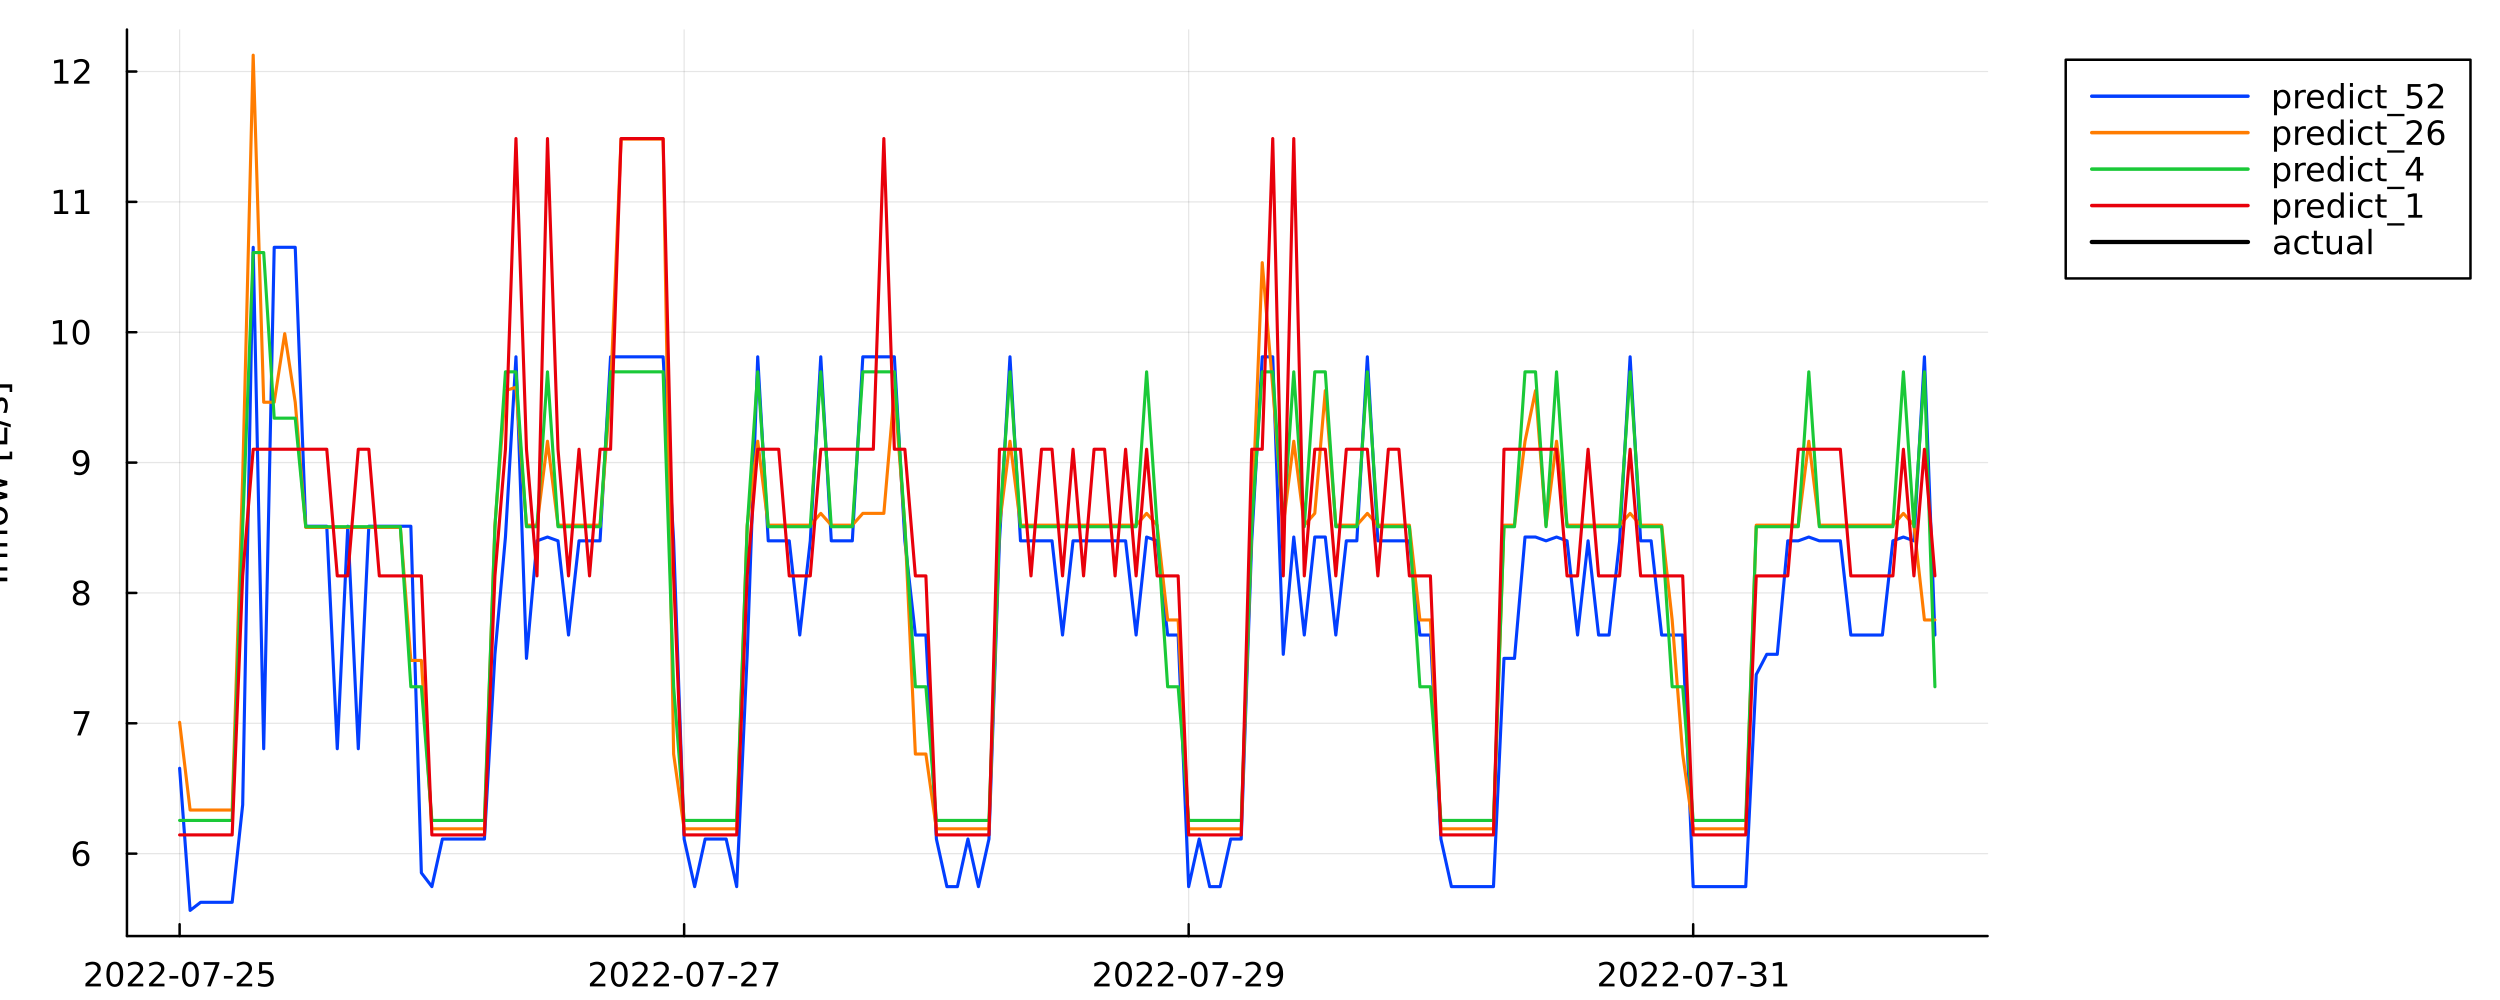 <?xml version="1.0" encoding="utf-8"?>
<svg xmlns="http://www.w3.org/2000/svg" xmlns:xlink="http://www.w3.org/1999/xlink" width="1000" height="400" viewBox="0 0 4000 1600">
<rect x="0" y="0" width="4000" height="1600" fill="#333333" stroke="none"/>
<defs>
  <clipPath id="clip040">
    <rect x="0" y="0" width="4000" height="1600"/>
  </clipPath>
</defs>
<path clip-path="url(#clip040)" d="M0 1600 L4000 1600 L4000 0 L0 0  Z" fill="#ffffff" fill-rule="evenodd" fill-opacity="1"/>
<defs>
  <clipPath id="clip041">
    <rect x="800" y="0" width="2801" height="1600"/>
  </clipPath>
</defs>
<path clip-path="url(#clip040)" d="M203.123 1497.68 L3180.15 1497.68 L3180.15 47.244 L203.123 47.244  Z" fill="#ffffff" fill-rule="evenodd" fill-opacity="1"/>
<defs>
  <clipPath id="clip042">
    <rect x="203" y="47" width="2978" height="1451"/>
  </clipPath>
</defs>
<polyline clip-path="url(#clip042)" style="stroke:#000000; stroke-linecap:round; stroke-linejoin:round; stroke-width:2; stroke-opacity:0.1; fill:none" points="287.379,1497.68 287.379,47.244 "/>
<polyline clip-path="url(#clip042)" style="stroke:#000000; stroke-linecap:round; stroke-linejoin:round; stroke-width:2; stroke-opacity:0.1; fill:none" points="1094.62,1497.68 1094.62,47.244 "/>
<polyline clip-path="url(#clip042)" style="stroke:#000000; stroke-linecap:round; stroke-linejoin:round; stroke-width:2; stroke-opacity:0.1; fill:none" points="1901.85,1497.68 1901.85,47.244 "/>
<polyline clip-path="url(#clip042)" style="stroke:#000000; stroke-linecap:round; stroke-linejoin:round; stroke-width:2; stroke-opacity:0.1; fill:none" points="2709.09,1497.68 2709.09,47.244 "/>
<polyline clip-path="url(#clip040)" style="stroke:#000000; stroke-linecap:round; stroke-linejoin:round; stroke-width:4; stroke-opacity:1; fill:none" points="203.123,1497.68 3180.15,1497.68 "/>
<polyline clip-path="url(#clip040)" style="stroke:#000000; stroke-linecap:round; stroke-linejoin:round; stroke-width:4; stroke-opacity:1; fill:none" points="287.379,1497.68 287.379,1478.78 "/>
<polyline clip-path="url(#clip040)" style="stroke:#000000; stroke-linecap:round; stroke-linejoin:round; stroke-width:4; stroke-opacity:1; fill:none" points="1094.62,1497.68 1094.62,1478.78 "/>
<polyline clip-path="url(#clip040)" style="stroke:#000000; stroke-linecap:round; stroke-linejoin:round; stroke-width:4; stroke-opacity:1; fill:none" points="1901.85,1497.68 1901.85,1478.78 "/>
<polyline clip-path="url(#clip040)" style="stroke:#000000; stroke-linecap:round; stroke-linejoin:round; stroke-width:4; stroke-opacity:1; fill:none" points="2709.09,1497.68 2709.09,1478.78 "/>
<path clip-path="url(#clip040)" d="M143.018 1573.85 L161.377 1573.85 L161.377 1578.28 L136.69 1578.28 L136.69 1573.85 Q139.684 1570.75 144.841 1565.55 Q150.023 1560.31 151.351 1558.8 Q153.877 1555.96 154.867 1554.01 Q155.882 1552.03 155.882 1550.13 Q155.882 1547.03 153.695 1545.08 Q151.533 1543.12 148.044 1543.12 Q145.57 1543.12 142.809 1543.98 Q140.075 1544.84 136.95 1546.59 L136.95 1541.27 Q140.127 1540 142.887 1539.35 Q145.648 1538.7 147.94 1538.7 Q153.981 1538.7 157.575 1541.72 Q161.169 1544.74 161.169 1549.79 Q161.169 1552.19 160.257 1554.35 Q159.372 1556.48 157.002 1559.4 Q156.351 1560.15 152.861 1563.77 Q149.372 1567.37 143.018 1573.85 Z" fill="#000000" fill-rule="nonzero" fill-opacity="1" /><path clip-path="url(#clip040)" d="M183.668 1542.86 Q179.606 1542.86 177.549 1546.87 Q175.517 1550.86 175.517 1558.88 Q175.517 1566.87 177.549 1570.88 Q179.606 1574.87 183.668 1574.87 Q187.757 1574.87 189.788 1570.88 Q191.846 1566.87 191.846 1558.88 Q191.846 1550.86 189.788 1546.87 Q187.757 1542.86 183.668 1542.86 M183.668 1538.7 Q190.205 1538.7 193.642 1543.88 Q197.106 1549.04 197.106 1558.88 Q197.106 1568.7 193.642 1573.88 Q190.205 1579.04 183.668 1579.04 Q177.132 1579.04 173.669 1573.88 Q170.231 1568.7 170.231 1558.88 Q170.231 1549.04 173.669 1543.88 Q177.132 1538.7 183.668 1538.7 Z" fill="#000000" fill-rule="nonzero" fill-opacity="1" /><path clip-path="url(#clip040)" d="M210.882 1573.85 L229.241 1573.85 L229.241 1578.28 L204.554 1578.28 L204.554 1573.85 Q207.549 1570.75 212.705 1565.55 Q217.887 1560.31 219.215 1558.8 Q221.741 1555.96 222.731 1554.01 Q223.746 1552.03 223.746 1550.13 Q223.746 1547.03 221.559 1545.08 Q219.397 1543.12 215.908 1543.12 Q213.434 1543.12 210.674 1543.98 Q207.939 1544.84 204.814 1546.59 L204.814 1541.27 Q207.991 1540 210.752 1539.35 Q213.512 1538.7 215.804 1538.7 Q221.845 1538.7 225.439 1541.72 Q229.033 1544.74 229.033 1549.79 Q229.033 1552.19 228.121 1554.35 Q227.236 1556.48 224.866 1559.4 Q224.215 1560.15 220.726 1563.77 Q217.236 1567.37 210.882 1573.85 Z" fill="#000000" fill-rule="nonzero" fill-opacity="1" /><path clip-path="url(#clip040)" d="M244.814 1573.85 L263.173 1573.85 L263.173 1578.28 L238.486 1578.28 L238.486 1573.85 Q241.481 1570.75 246.637 1565.55 Q251.819 1560.31 253.147 1558.8 Q255.673 1555.96 256.663 1554.01 Q257.678 1552.03 257.678 1550.13 Q257.678 1547.03 255.491 1545.08 Q253.33 1543.12 249.84 1543.12 Q247.366 1543.12 244.606 1543.98 Q241.871 1544.84 238.746 1546.59 L238.746 1541.27 Q241.923 1540 244.684 1539.35 Q247.444 1538.7 249.736 1538.7 Q255.777 1538.7 259.371 1541.72 Q262.965 1544.74 262.965 1549.79 Q262.965 1552.19 262.053 1554.35 Q261.168 1556.48 258.798 1559.4 Q258.147 1560.15 254.658 1563.77 Q251.168 1567.37 244.814 1573.85 Z" fill="#000000" fill-rule="nonzero" fill-opacity="1" /><path clip-path="url(#clip040)" d="M271.116 1561.54 L285.152 1561.54 L285.152 1565.81 L271.116 1565.81 L271.116 1561.54 Z" fill="#000000" fill-rule="nonzero" fill-opacity="1" /><path clip-path="url(#clip040)" d="M304.709 1542.86 Q300.647 1542.86 298.59 1546.87 Q296.558 1550.86 296.558 1558.88 Q296.558 1566.87 298.59 1570.88 Q300.647 1574.87 304.709 1574.87 Q308.798 1574.87 310.829 1570.88 Q312.887 1566.87 312.887 1558.88 Q312.887 1550.86 310.829 1546.87 Q308.798 1542.86 304.709 1542.86 M304.709 1538.7 Q311.246 1538.7 314.683 1543.88 Q318.147 1549.04 318.147 1558.88 Q318.147 1568.7 314.683 1573.88 Q311.246 1579.04 304.709 1579.04 Q298.173 1579.04 294.71 1573.88 Q291.272 1568.7 291.272 1558.88 Q291.272 1549.04 294.71 1543.88 Q298.173 1538.7 304.709 1538.7 Z" fill="#000000" fill-rule="nonzero" fill-opacity="1" /><path clip-path="url(#clip040)" d="M326.064 1539.4 L351.063 1539.4 L351.063 1541.64 L336.949 1578.28 L331.454 1578.28 L344.735 1543.83 L326.064 1543.83 L326.064 1539.4 Z" fill="#000000" fill-rule="nonzero" fill-opacity="1" /><path clip-path="url(#clip040)" d="M358.225 1561.54 L372.261 1561.54 L372.261 1565.81 L358.225 1565.81 L358.225 1561.54 Z" fill="#000000" fill-rule="nonzero" fill-opacity="1" /><path clip-path="url(#clip040)" d="M385.1 1573.85 L403.459 1573.85 L403.459 1578.28 L378.772 1578.28 L378.772 1573.85 Q381.766 1570.75 386.923 1565.55 Q392.105 1560.31 393.433 1558.8 Q395.959 1555.96 396.949 1554.01 Q397.964 1552.03 397.964 1550.13 Q397.964 1547.03 395.777 1545.08 Q393.615 1543.12 390.126 1543.12 Q387.652 1543.12 384.891 1543.98 Q382.157 1544.84 379.032 1546.59 L379.032 1541.27 Q382.209 1540 384.969 1539.35 Q387.73 1538.7 390.022 1538.7 Q396.063 1538.7 399.657 1541.72 Q403.251 1544.74 403.251 1549.79 Q403.251 1552.19 402.339 1554.35 Q401.454 1556.48 399.084 1559.4 Q398.433 1560.15 394.943 1563.77 Q391.454 1567.37 385.1 1573.85 Z" fill="#000000" fill-rule="nonzero" fill-opacity="1" /><path clip-path="url(#clip040)" d="M414.553 1539.4 L435.204 1539.4 L435.204 1543.83 L419.37 1543.83 L419.37 1553.36 Q420.516 1552.97 421.662 1552.79 Q422.808 1552.58 423.954 1552.58 Q430.464 1552.58 434.266 1556.14 Q438.068 1559.71 438.068 1565.81 Q438.068 1572.08 434.162 1575.57 Q430.256 1579.04 423.146 1579.04 Q420.698 1579.04 418.146 1578.62 Q415.62 1578.2 412.912 1577.37 L412.912 1572.08 Q415.256 1573.36 417.756 1573.98 Q420.256 1574.61 423.042 1574.61 Q427.547 1574.61 430.178 1572.24 Q432.808 1569.87 432.808 1565.81 Q432.808 1561.74 430.178 1559.37 Q427.547 1557 423.042 1557 Q420.933 1557 418.823 1557.47 Q416.74 1557.94 414.553 1558.93 L414.553 1539.4 Z" fill="#000000" fill-rule="nonzero" fill-opacity="1" /><path clip-path="url(#clip040)" d="M950.204 1573.85 L968.563 1573.85 L968.563 1578.28 L943.876 1578.28 L943.876 1573.85 Q946.87 1570.75 952.027 1565.55 Q957.209 1560.31 958.537 1558.8 Q961.063 1555.96 962.053 1554.01 Q963.068 1552.03 963.068 1550.13 Q963.068 1547.03 960.881 1545.08 Q958.719 1543.12 955.23 1543.12 Q952.756 1543.12 949.995 1543.98 Q947.261 1544.84 944.136 1546.59 L944.136 1541.27 Q947.313 1540 950.073 1539.35 Q952.834 1538.7 955.125 1538.7 Q961.167 1538.7 964.761 1541.72 Q968.355 1544.74 968.355 1549.79 Q968.355 1552.19 967.443 1554.35 Q966.558 1556.48 964.188 1559.4 Q963.537 1560.15 960.047 1563.77 Q956.558 1567.37 950.204 1573.85 Z" fill="#000000" fill-rule="nonzero" fill-opacity="1" /><path clip-path="url(#clip040)" d="M990.854 1542.86 Q986.792 1542.86 984.735 1546.87 Q982.703 1550.86 982.703 1558.88 Q982.703 1566.87 984.735 1570.88 Q986.792 1574.87 990.854 1574.87 Q994.943 1574.87 996.974 1570.88 Q999.032 1566.87 999.032 1558.88 Q999.032 1550.86 996.974 1546.87 Q994.943 1542.86 990.854 1542.86 M990.854 1538.7 Q997.391 1538.7 1000.83 1543.88 Q1004.29 1549.04 1004.29 1558.88 Q1004.29 1568.7 1000.83 1573.88 Q997.391 1579.04 990.854 1579.04 Q984.318 1579.04 980.855 1573.88 Q977.417 1568.7 977.417 1558.88 Q977.417 1549.04 980.855 1543.88 Q984.318 1538.7 990.854 1538.7 Z" fill="#000000" fill-rule="nonzero" fill-opacity="1" /><path clip-path="url(#clip040)" d="M1018.07 1573.85 L1036.43 1573.85 L1036.43 1578.28 L1011.74 1578.28 L1011.74 1573.85 Q1014.73 1570.75 1019.89 1565.55 Q1025.07 1560.31 1026.4 1558.8 Q1028.93 1555.96 1029.92 1554.01 Q1030.93 1552.03 1030.93 1550.13 Q1030.93 1547.03 1028.74 1545.08 Q1026.58 1543.12 1023.09 1543.12 Q1020.62 1543.12 1017.86 1543.98 Q1015.13 1544.84 1012 1546.59 L1012 1541.27 Q1015.18 1540 1017.94 1539.35 Q1020.7 1538.7 1022.99 1538.7 Q1029.03 1538.7 1032.63 1541.72 Q1036.22 1544.74 1036.22 1549.79 Q1036.22 1552.19 1035.31 1554.35 Q1034.42 1556.48 1032.05 1559.4 Q1031.4 1560.15 1027.91 1563.77 Q1024.42 1567.37 1018.07 1573.85 Z" fill="#000000" fill-rule="nonzero" fill-opacity="1" /><path clip-path="url(#clip040)" d="M1052 1573.85 L1070.36 1573.85 L1070.36 1578.28 L1045.67 1578.28 L1045.67 1573.85 Q1048.67 1570.75 1053.82 1565.55 Q1059.01 1560.31 1060.33 1558.8 Q1062.86 1555.96 1063.85 1554.01 Q1064.86 1552.03 1064.86 1550.13 Q1064.86 1547.03 1062.68 1545.08 Q1060.52 1543.12 1057.03 1543.12 Q1054.55 1543.12 1051.79 1543.98 Q1049.06 1544.84 1045.93 1546.59 L1045.93 1541.27 Q1049.11 1540 1051.87 1539.35 Q1054.63 1538.7 1056.92 1538.7 Q1062.96 1538.7 1066.56 1541.72 Q1070.15 1544.74 1070.15 1549.79 Q1070.15 1552.19 1069.24 1554.35 Q1068.35 1556.48 1065.98 1559.4 Q1065.33 1560.15 1061.84 1563.77 Q1058.35 1567.37 1052 1573.85 Z" fill="#000000" fill-rule="nonzero" fill-opacity="1" /><path clip-path="url(#clip040)" d="M1078.3 1561.54 L1092.34 1561.54 L1092.34 1565.81 L1078.3 1565.81 L1078.3 1561.54 Z" fill="#000000" fill-rule="nonzero" fill-opacity="1" /><path clip-path="url(#clip040)" d="M1111.9 1542.86 Q1107.83 1542.86 1105.78 1546.87 Q1103.74 1550.86 1103.74 1558.88 Q1103.74 1566.87 1105.78 1570.88 Q1107.83 1574.87 1111.9 1574.87 Q1115.98 1574.87 1118.02 1570.88 Q1120.07 1566.87 1120.07 1558.88 Q1120.07 1550.86 1118.02 1546.87 Q1115.98 1542.86 1111.9 1542.86 M1111.9 1538.7 Q1118.43 1538.7 1121.87 1543.88 Q1125.33 1549.04 1125.33 1558.88 Q1125.33 1568.7 1121.87 1573.88 Q1118.43 1579.04 1111.9 1579.04 Q1105.36 1579.04 1101.9 1573.88 Q1098.46 1568.7 1098.46 1558.88 Q1098.46 1549.04 1101.9 1543.88 Q1105.36 1538.7 1111.9 1538.7 Z" fill="#000000" fill-rule="nonzero" fill-opacity="1" /><path clip-path="url(#clip040)" d="M1133.25 1539.4 L1158.25 1539.4 L1158.25 1541.64 L1144.13 1578.28 L1138.64 1578.28 L1151.92 1543.83 L1133.25 1543.83 L1133.25 1539.4 Z" fill="#000000" fill-rule="nonzero" fill-opacity="1" /><path clip-path="url(#clip040)" d="M1165.41 1561.54 L1179.45 1561.54 L1179.45 1565.81 L1165.41 1565.81 L1165.41 1561.54 Z" fill="#000000" fill-rule="nonzero" fill-opacity="1" /><path clip-path="url(#clip040)" d="M1192.29 1573.85 L1210.64 1573.85 L1210.64 1578.28 L1185.96 1578.28 L1185.96 1573.85 Q1188.95 1570.75 1194.11 1565.55 Q1199.29 1560.31 1200.62 1558.8 Q1203.14 1555.96 1204.13 1554.01 Q1205.15 1552.03 1205.15 1550.13 Q1205.15 1547.03 1202.96 1545.08 Q1200.8 1543.12 1197.31 1543.12 Q1194.84 1543.12 1192.08 1543.98 Q1189.34 1544.84 1186.22 1546.59 L1186.22 1541.27 Q1189.4 1540 1192.16 1539.35 Q1194.92 1538.7 1197.21 1538.7 Q1203.25 1538.7 1206.84 1541.72 Q1210.44 1544.74 1210.44 1549.79 Q1210.44 1552.19 1209.53 1554.35 Q1208.64 1556.48 1206.27 1559.4 Q1205.62 1560.15 1202.13 1563.77 Q1198.64 1567.37 1192.29 1573.85 Z" fill="#000000" fill-rule="nonzero" fill-opacity="1" /><path clip-path="url(#clip040)" d="M1220.36 1539.4 L1245.36 1539.4 L1245.36 1541.64 L1231.24 1578.28 L1225.75 1578.28 L1239.03 1543.83 L1220.36 1543.83 L1220.36 1539.4 Z" fill="#000000" fill-rule="nonzero" fill-opacity="1" /><path clip-path="url(#clip040)" d="M1757.04 1573.85 L1775.4 1573.85 L1775.4 1578.28 L1750.71 1578.28 L1750.71 1573.85 Q1753.7 1570.75 1758.86 1565.55 Q1764.04 1560.31 1765.37 1558.8 Q1767.9 1555.96 1768.89 1554.01 Q1769.9 1552.03 1769.9 1550.13 Q1769.9 1547.03 1767.72 1545.08 Q1765.55 1543.12 1762.06 1543.12 Q1759.59 1543.12 1756.83 1543.98 Q1754.1 1544.84 1750.97 1546.59 L1750.97 1541.27 Q1754.15 1540 1756.91 1539.35 Q1759.67 1538.7 1761.96 1538.7 Q1768 1538.7 1771.6 1541.72 Q1775.19 1544.74 1775.19 1549.79 Q1775.19 1552.19 1774.28 1554.35 Q1773.39 1556.48 1771.02 1559.4 Q1770.37 1560.15 1766.88 1563.77 Q1763.39 1567.37 1757.04 1573.85 Z" fill="#000000" fill-rule="nonzero" fill-opacity="1" /><path clip-path="url(#clip040)" d="M1797.69 1542.86 Q1793.63 1542.86 1791.57 1546.87 Q1789.54 1550.86 1789.54 1558.88 Q1789.54 1566.87 1791.57 1570.88 Q1793.63 1574.87 1797.69 1574.87 Q1801.78 1574.87 1803.81 1570.88 Q1805.87 1566.87 1805.87 1558.88 Q1805.87 1550.86 1803.81 1546.87 Q1801.78 1542.86 1797.69 1542.86 M1797.69 1538.7 Q1804.23 1538.7 1807.66 1543.88 Q1811.13 1549.04 1811.13 1558.88 Q1811.13 1568.7 1807.66 1573.88 Q1804.23 1579.04 1797.69 1579.04 Q1791.15 1579.04 1787.69 1573.88 Q1784.25 1568.7 1784.25 1558.88 Q1784.25 1549.04 1787.69 1543.88 Q1791.15 1538.7 1797.69 1538.7 Z" fill="#000000" fill-rule="nonzero" fill-opacity="1" /><path clip-path="url(#clip040)" d="M1824.9 1573.85 L1843.26 1573.85 L1843.26 1578.28 L1818.57 1578.28 L1818.57 1573.85 Q1821.57 1570.75 1826.73 1565.55 Q1831.91 1560.31 1833.24 1558.8 Q1835.76 1555.96 1836.75 1554.01 Q1837.77 1552.03 1837.77 1550.13 Q1837.77 1547.03 1835.58 1545.08 Q1833.42 1543.12 1829.93 1543.12 Q1827.45 1543.12 1824.69 1543.98 Q1821.96 1544.84 1818.83 1546.59 L1818.83 1541.27 Q1822.01 1540 1824.77 1539.35 Q1827.53 1538.7 1829.82 1538.7 Q1835.87 1538.7 1839.46 1541.72 Q1843.05 1544.74 1843.05 1549.79 Q1843.05 1552.19 1842.14 1554.35 Q1841.26 1556.48 1838.89 1559.4 Q1838.24 1560.15 1834.75 1563.77 Q1831.26 1567.37 1824.9 1573.85 Z" fill="#000000" fill-rule="nonzero" fill-opacity="1" /><path clip-path="url(#clip040)" d="M1858.83 1573.85 L1877.19 1573.85 L1877.19 1578.28 L1852.51 1578.28 L1852.51 1573.85 Q1855.5 1570.75 1860.66 1565.55 Q1865.84 1560.31 1867.17 1558.8 Q1869.69 1555.96 1870.68 1554.01 Q1871.7 1552.03 1871.7 1550.13 Q1871.7 1547.03 1869.51 1545.08 Q1867.35 1543.12 1863.86 1543.12 Q1861.39 1543.12 1858.63 1543.98 Q1855.89 1544.84 1852.77 1546.59 L1852.77 1541.27 Q1855.94 1540 1858.7 1539.35 Q1861.46 1538.7 1863.76 1538.7 Q1869.8 1538.7 1873.39 1541.72 Q1876.99 1544.74 1876.99 1549.79 Q1876.99 1552.19 1876.07 1554.35 Q1875.19 1556.48 1872.82 1559.4 Q1872.17 1560.15 1868.68 1563.77 Q1865.19 1567.37 1858.83 1573.85 Z" fill="#000000" fill-rule="nonzero" fill-opacity="1" /><path clip-path="url(#clip040)" d="M1885.14 1561.54 L1899.17 1561.54 L1899.17 1565.81 L1885.14 1565.81 L1885.14 1561.54 Z" fill="#000000" fill-rule="nonzero" fill-opacity="1" /><path clip-path="url(#clip040)" d="M1918.73 1542.86 Q1914.67 1542.86 1912.61 1546.87 Q1910.58 1550.86 1910.58 1558.88 Q1910.58 1566.87 1912.61 1570.88 Q1914.67 1574.87 1918.73 1574.87 Q1922.82 1574.87 1924.85 1570.88 Q1926.91 1566.87 1926.91 1558.88 Q1926.91 1550.86 1924.85 1546.87 Q1922.82 1542.86 1918.73 1542.86 M1918.73 1538.7 Q1925.27 1538.7 1928.7 1543.88 Q1932.17 1549.04 1932.17 1558.88 Q1932.17 1568.7 1928.7 1573.88 Q1925.27 1579.04 1918.73 1579.04 Q1912.19 1579.04 1908.73 1573.88 Q1905.29 1568.7 1905.29 1558.88 Q1905.29 1549.04 1908.73 1543.88 Q1912.19 1538.7 1918.73 1538.7 Z" fill="#000000" fill-rule="nonzero" fill-opacity="1" /><path clip-path="url(#clip040)" d="M1940.08 1539.4 L1965.08 1539.4 L1965.08 1541.64 L1950.97 1578.28 L1945.47 1578.28 L1958.76 1543.83 L1940.08 1543.83 L1940.08 1539.4 Z" fill="#000000" fill-rule="nonzero" fill-opacity="1" /><path clip-path="url(#clip040)" d="M1972.25 1561.54 L1986.28 1561.54 L1986.28 1565.81 L1972.25 1565.81 L1972.25 1561.54 Z" fill="#000000" fill-rule="nonzero" fill-opacity="1" /><path clip-path="url(#clip040)" d="M1999.12 1573.85 L2017.48 1573.85 L2017.48 1578.28 L1992.79 1578.28 L1992.79 1573.85 Q1995.79 1570.75 2000.94 1565.55 Q2006.13 1560.31 2007.45 1558.8 Q2009.98 1555.96 2010.97 1554.01 Q2011.98 1552.03 2011.98 1550.13 Q2011.98 1547.03 2009.8 1545.08 Q2007.64 1543.12 2004.15 1543.12 Q2001.67 1543.12 1998.91 1543.98 Q1996.18 1544.84 1993.05 1546.59 L1993.05 1541.27 Q1996.23 1540 1998.99 1539.35 Q2001.75 1538.7 2004.04 1538.7 Q2010.08 1538.7 2013.68 1541.72 Q2017.27 1544.74 2017.27 1549.79 Q2017.27 1552.19 2016.36 1554.35 Q2015.47 1556.48 2013.1 1559.4 Q2012.45 1560.15 2008.96 1563.77 Q2005.47 1567.37 1999.12 1573.85 Z" fill="#000000" fill-rule="nonzero" fill-opacity="1" /><path clip-path="url(#clip040)" d="M2028.68 1577.47 L2028.68 1572.68 Q2030.66 1573.62 2032.69 1574.11 Q2034.72 1574.61 2036.67 1574.61 Q2041.88 1574.61 2044.61 1571.12 Q2047.38 1567.6 2047.77 1560.47 Q2046.26 1562.71 2043.94 1563.9 Q2041.62 1565.1 2038.81 1565.1 Q2032.97 1565.1 2029.56 1561.59 Q2026.18 1558.05 2026.18 1551.93 Q2026.18 1545.94 2029.72 1542.32 Q2033.26 1538.7 2039.15 1538.7 Q2045.89 1538.7 2049.43 1543.88 Q2053 1549.04 2053 1558.88 Q2053 1568.07 2048.63 1573.57 Q2044.28 1579.04 2036.91 1579.04 Q2034.93 1579.04 2032.9 1578.64 Q2030.86 1578.25 2028.68 1577.47 M2039.15 1560.99 Q2042.69 1560.99 2044.74 1558.57 Q2046.83 1556.14 2046.83 1551.93 Q2046.83 1547.73 2044.74 1545.31 Q2042.69 1542.86 2039.15 1542.86 Q2035.6 1542.86 2033.52 1545.31 Q2031.46 1547.73 2031.46 1551.93 Q2031.46 1556.14 2033.52 1558.57 Q2035.6 1560.99 2039.15 1560.99 Z" fill="#000000" fill-rule="nonzero" fill-opacity="1" /><path clip-path="url(#clip040)" d="M2564.86 1573.85 L2583.22 1573.85 L2583.22 1578.28 L2558.53 1578.28 L2558.53 1573.85 Q2561.53 1570.75 2566.68 1565.55 Q2571.87 1560.31 2573.2 1558.8 Q2575.72 1555.96 2576.71 1554.01 Q2577.73 1552.03 2577.73 1550.13 Q2577.73 1547.03 2575.54 1545.08 Q2573.38 1543.12 2569.89 1543.12 Q2567.41 1543.12 2564.65 1543.98 Q2561.92 1544.84 2558.79 1546.59 L2558.79 1541.27 Q2561.97 1540 2564.73 1539.35 Q2567.49 1538.7 2569.78 1538.7 Q2575.83 1538.7 2579.42 1541.72 Q2583.01 1544.74 2583.01 1549.79 Q2583.01 1552.19 2582.1 1554.35 Q2581.22 1556.48 2578.85 1559.4 Q2578.2 1560.15 2574.71 1563.77 Q2571.22 1567.37 2564.86 1573.85 Z" fill="#000000" fill-rule="nonzero" fill-opacity="1" /><path clip-path="url(#clip040)" d="M2605.51 1542.86 Q2601.45 1542.86 2599.39 1546.87 Q2597.36 1550.86 2597.36 1558.88 Q2597.36 1566.87 2599.39 1570.88 Q2601.45 1574.87 2605.51 1574.87 Q2609.6 1574.87 2611.63 1570.88 Q2613.69 1566.87 2613.69 1558.88 Q2613.69 1550.86 2611.63 1546.87 Q2609.6 1542.86 2605.51 1542.86 M2605.51 1538.7 Q2612.05 1538.7 2615.49 1543.88 Q2618.95 1549.04 2618.95 1558.88 Q2618.95 1568.7 2615.49 1573.88 Q2612.05 1579.04 2605.51 1579.04 Q2598.98 1579.04 2595.51 1573.88 Q2592.08 1568.7 2592.08 1558.88 Q2592.08 1549.04 2595.51 1543.88 Q2598.98 1538.7 2605.51 1538.7 Z" fill="#000000" fill-rule="nonzero" fill-opacity="1" /><path clip-path="url(#clip040)" d="M2632.73 1573.85 L2651.09 1573.85 L2651.09 1578.28 L2626.4 1578.28 L2626.4 1573.85 Q2629.39 1570.75 2634.55 1565.55 Q2639.73 1560.31 2641.06 1558.8 Q2643.59 1555.96 2644.58 1554.01 Q2645.59 1552.03 2645.59 1550.13 Q2645.59 1547.03 2643.4 1545.08 Q2641.24 1543.12 2637.75 1543.12 Q2635.28 1543.12 2632.52 1543.98 Q2629.78 1544.84 2626.66 1546.59 L2626.66 1541.27 Q2629.84 1540 2632.6 1539.35 Q2635.36 1538.7 2637.65 1538.7 Q2643.69 1538.7 2647.28 1541.72 Q2650.88 1544.74 2650.88 1549.79 Q2650.88 1552.19 2649.97 1554.35 Q2649.08 1556.48 2646.71 1559.4 Q2646.06 1560.15 2642.57 1563.77 Q2639.08 1567.37 2632.73 1573.85 Z" fill="#000000" fill-rule="nonzero" fill-opacity="1" /><path clip-path="url(#clip040)" d="M2666.66 1573.85 L2685.02 1573.85 L2685.02 1578.28 L2660.33 1578.28 L2660.33 1573.85 Q2663.33 1570.75 2668.48 1565.55 Q2673.66 1560.31 2674.99 1558.8 Q2677.52 1555.96 2678.51 1554.01 Q2679.52 1552.03 2679.52 1550.13 Q2679.52 1547.03 2677.34 1545.08 Q2675.17 1543.12 2671.68 1543.12 Q2669.21 1543.12 2666.45 1543.98 Q2663.72 1544.84 2660.59 1546.59 L2660.59 1541.27 Q2663.77 1540 2666.53 1539.35 Q2669.29 1538.7 2671.58 1538.7 Q2677.62 1538.7 2681.22 1541.72 Q2684.81 1544.74 2684.81 1549.79 Q2684.81 1552.19 2683.9 1554.35 Q2683.01 1556.48 2680.64 1559.4 Q2679.99 1560.15 2676.5 1563.77 Q2673.01 1567.37 2666.66 1573.85 Z" fill="#000000" fill-rule="nonzero" fill-opacity="1" /><path clip-path="url(#clip040)" d="M2692.96 1561.54 L2707 1561.54 L2707 1565.81 L2692.96 1565.81 L2692.96 1561.54 Z" fill="#000000" fill-rule="nonzero" fill-opacity="1" /><path clip-path="url(#clip040)" d="M2726.55 1542.86 Q2722.49 1542.86 2720.43 1546.87 Q2718.4 1550.86 2718.4 1558.88 Q2718.4 1566.87 2720.43 1570.88 Q2722.49 1574.87 2726.55 1574.87 Q2730.64 1574.87 2732.67 1570.88 Q2734.73 1566.87 2734.73 1558.88 Q2734.73 1550.86 2732.67 1546.87 Q2730.64 1542.86 2726.55 1542.86 M2726.55 1538.7 Q2733.09 1538.7 2736.53 1543.88 Q2739.99 1549.04 2739.99 1558.88 Q2739.99 1568.7 2736.53 1573.88 Q2733.09 1579.04 2726.55 1579.04 Q2720.02 1579.04 2716.55 1573.88 Q2713.12 1568.7 2713.12 1558.88 Q2713.12 1549.04 2716.55 1543.88 Q2720.02 1538.7 2726.55 1538.7 Z" fill="#000000" fill-rule="nonzero" fill-opacity="1" /><path clip-path="url(#clip040)" d="M2747.91 1539.4 L2772.91 1539.4 L2772.91 1541.64 L2758.79 1578.28 L2753.3 1578.28 L2766.58 1543.83 L2747.91 1543.83 L2747.91 1539.4 Z" fill="#000000" fill-rule="nonzero" fill-opacity="1" /><path clip-path="url(#clip040)" d="M2780.07 1561.54 L2794.11 1561.54 L2794.11 1565.81 L2780.07 1565.81 L2780.07 1561.54 Z" fill="#000000" fill-rule="nonzero" fill-opacity="1" /><path clip-path="url(#clip040)" d="M2818.35 1557.32 Q2822.13 1558.12 2824.24 1560.68 Q2826.37 1563.23 2826.37 1566.98 Q2826.37 1572.73 2822.41 1575.88 Q2818.45 1579.04 2811.16 1579.04 Q2808.71 1579.04 2806.11 1578.54 Q2803.53 1578.07 2800.77 1577.11 L2800.77 1572.03 Q2802.96 1573.31 2805.56 1573.96 Q2808.17 1574.61 2811.01 1574.61 Q2815.95 1574.61 2818.53 1572.65 Q2821.14 1570.7 2821.14 1566.98 Q2821.14 1563.54 2818.71 1561.61 Q2816.32 1559.66 2812.02 1559.66 L2807.49 1559.66 L2807.49 1555.34 L2812.23 1555.34 Q2816.11 1555.34 2818.17 1553.8 Q2820.23 1552.24 2820.23 1549.32 Q2820.23 1546.33 2818.09 1544.74 Q2815.98 1543.12 2812.02 1543.12 Q2809.86 1543.12 2807.39 1543.59 Q2804.91 1544.06 2801.94 1545.05 L2801.94 1540.36 Q2804.94 1539.53 2807.54 1539.11 Q2810.17 1538.7 2812.49 1538.7 Q2818.48 1538.7 2821.97 1541.43 Q2825.46 1544.14 2825.46 1548.77 Q2825.46 1552 2823.61 1554.24 Q2821.76 1556.46 2818.35 1557.32 Z" fill="#000000" fill-rule="nonzero" fill-opacity="1" /><path clip-path="url(#clip040)" d="M2837.26 1573.85 L2845.85 1573.85 L2845.85 1544.19 L2836.5 1546.07 L2836.5 1541.27 L2845.8 1539.4 L2851.06 1539.4 L2851.06 1573.85 L2859.65 1573.85 L2859.65 1578.28 L2837.26 1578.28 L2837.26 1573.85 Z" fill="#000000" fill-rule="nonzero" fill-opacity="1" /><polyline clip-path="url(#clip042)" style="stroke:#000000; stroke-linecap:round; stroke-linejoin:round; stroke-width:2; stroke-opacity:0.1; fill:none" points="203.123,1365.83 3180.15,1365.83 "/>
<polyline clip-path="url(#clip042)" style="stroke:#000000; stroke-linecap:round; stroke-linejoin:round; stroke-width:2; stroke-opacity:0.1; fill:none" points="203.123,1157.26 3180.15,1157.26 "/>
<polyline clip-path="url(#clip042)" style="stroke:#000000; stroke-linecap:round; stroke-linejoin:round; stroke-width:2; stroke-opacity:0.1; fill:none" points="203.123,948.701 3180.15,948.701 "/>
<polyline clip-path="url(#clip042)" style="stroke:#000000; stroke-linecap:round; stroke-linejoin:round; stroke-width:2; stroke-opacity:0.1; fill:none" points="203.123,740.137 3180.15,740.137 "/>
<polyline clip-path="url(#clip042)" style="stroke:#000000; stroke-linecap:round; stroke-linejoin:round; stroke-width:2; stroke-opacity:0.1; fill:none" points="203.123,531.574 3180.15,531.574 "/>
<polyline clip-path="url(#clip042)" style="stroke:#000000; stroke-linecap:round; stroke-linejoin:round; stroke-width:2; stroke-opacity:0.1; fill:none" points="203.123,323.01 3180.15,323.01 "/>
<polyline clip-path="url(#clip042)" style="stroke:#000000; stroke-linecap:round; stroke-linejoin:round; stroke-width:2; stroke-opacity:0.1; fill:none" points="203.123,114.447 3180.15,114.447 "/>
<polyline clip-path="url(#clip040)" style="stroke:#000000; stroke-linecap:round; stroke-linejoin:round; stroke-width:4; stroke-opacity:1; fill:none" points="203.123,1497.68 203.123,47.244 "/>
<polyline clip-path="url(#clip040)" style="stroke:#000000; stroke-linecap:round; stroke-linejoin:round; stroke-width:4; stroke-opacity:1; fill:none" points="203.123,1365.83 218.127,1365.83 "/>
<polyline clip-path="url(#clip040)" style="stroke:#000000; stroke-linecap:round; stroke-linejoin:round; stroke-width:4; stroke-opacity:1; fill:none" points="203.123,1157.26 218.127,1157.26 "/>
<polyline clip-path="url(#clip040)" style="stroke:#000000; stroke-linecap:round; stroke-linejoin:round; stroke-width:4; stroke-opacity:1; fill:none" points="203.123,948.701 218.127,948.701 "/>
<polyline clip-path="url(#clip040)" style="stroke:#000000; stroke-linecap:round; stroke-linejoin:round; stroke-width:4; stroke-opacity:1; fill:none" points="203.123,740.137 218.127,740.137 "/>
<polyline clip-path="url(#clip040)" style="stroke:#000000; stroke-linecap:round; stroke-linejoin:round; stroke-width:4; stroke-opacity:1; fill:none" points="203.123,531.574 218.127,531.574 "/>
<polyline clip-path="url(#clip040)" style="stroke:#000000; stroke-linecap:round; stroke-linejoin:round; stroke-width:4; stroke-opacity:1; fill:none" points="203.123,323.01 218.127,323.01 "/>
<polyline clip-path="url(#clip040)" style="stroke:#000000; stroke-linecap:round; stroke-linejoin:round; stroke-width:4; stroke-opacity:1; fill:none" points="203.123,114.447 218.127,114.447 "/>
<path clip-path="url(#clip040)" d="M130.155 1363.73 Q126.613 1363.73 124.53 1366.15 Q122.472 1368.58 122.472 1372.79 Q122.472 1376.99 124.53 1379.43 Q126.613 1381.86 130.155 1381.86 Q133.696 1381.86 135.754 1379.43 Q137.837 1376.99 137.837 1372.79 Q137.837 1368.58 135.754 1366.15 Q133.696 1363.73 130.155 1363.73 M140.597 1347.25 L140.597 1352.04 Q138.618 1351.1 136.587 1350.61 Q134.582 1350.11 132.603 1350.11 Q127.394 1350.11 124.634 1353.63 Q121.9 1357.14 121.509 1364.25 Q123.045 1361.99 125.363 1360.79 Q127.681 1359.56 130.467 1359.56 Q136.327 1359.56 139.712 1363.13 Q143.123 1366.67 143.123 1372.79 Q143.123 1378.78 139.582 1382.4 Q136.04 1386.02 130.155 1386.02 Q123.41 1386.02 119.842 1380.87 Q116.275 1375.68 116.275 1365.87 Q116.275 1356.65 120.65 1351.18 Q125.025 1345.68 132.394 1345.68 Q134.373 1345.68 136.379 1346.08 Q138.41 1346.47 140.597 1347.25 Z" fill="#000000" fill-rule="nonzero" fill-opacity="1" /><path clip-path="url(#clip040)" d="M118.124 1137.82 L143.123 1137.82 L143.123 1140.06 L129.009 1176.7 L123.514 1176.7 L136.795 1142.25 L118.124 1142.25 L118.124 1137.82 Z" fill="#000000" fill-rule="nonzero" fill-opacity="1" /><path clip-path="url(#clip040)" d="M129.79 949.677 Q126.04 949.677 123.879 951.683 Q121.743 953.688 121.743 957.203 Q121.743 960.719 123.879 962.724 Q126.04 964.729 129.79 964.729 Q133.54 964.729 135.702 962.724 Q137.863 960.693 137.863 957.203 Q137.863 953.688 135.702 951.683 Q133.566 949.677 129.79 949.677 M124.53 947.438 Q121.144 946.604 119.243 944.287 Q117.368 941.969 117.368 938.636 Q117.368 933.974 120.676 931.266 Q124.009 928.558 129.79 928.558 Q135.597 928.558 138.905 931.266 Q142.212 933.974 142.212 938.636 Q142.212 941.969 140.311 944.287 Q138.436 946.604 135.077 947.438 Q138.879 948.323 140.988 950.901 Q143.123 953.479 143.123 957.203 Q143.123 962.854 139.66 965.875 Q136.222 968.896 129.79 968.896 Q123.358 968.896 119.894 965.875 Q116.457 962.854 116.457 957.203 Q116.457 953.479 118.592 950.901 Q120.728 948.323 124.53 947.438 M122.603 939.131 Q122.603 942.151 124.478 943.844 Q126.379 945.537 129.79 945.537 Q133.176 945.537 135.077 943.844 Q137.004 942.151 137.004 939.131 Q137.004 936.11 135.077 934.417 Q133.176 932.724 129.79 932.724 Q126.379 932.724 124.478 934.417 Q122.603 936.11 122.603 939.131 Z" fill="#000000" fill-rule="nonzero" fill-opacity="1" /><path clip-path="url(#clip040)" d="M118.801 758.77 L118.801 753.978 Q120.78 754.916 122.811 755.411 Q124.842 755.905 126.795 755.905 Q132.004 755.905 134.738 752.416 Q137.498 748.9 137.889 741.765 Q136.379 744.004 134.061 745.202 Q131.743 746.4 128.931 746.4 Q123.097 746.4 119.686 742.885 Q116.301 739.343 116.301 733.223 Q116.301 727.234 119.842 723.614 Q123.384 719.994 129.269 719.994 Q136.014 719.994 139.556 725.176 Q143.123 730.333 143.123 740.176 Q143.123 749.369 138.748 754.864 Q134.399 760.332 127.03 760.332 Q125.051 760.332 123.019 759.942 Q120.988 759.551 118.801 758.77 M129.269 742.286 Q132.811 742.286 134.868 739.864 Q136.952 737.442 136.952 733.223 Q136.952 729.031 134.868 726.609 Q132.811 724.161 129.269 724.161 Q125.728 724.161 123.644 726.609 Q121.587 729.031 121.587 733.223 Q121.587 737.442 123.644 739.864 Q125.728 742.286 129.269 742.286 Z" fill="#000000" fill-rule="nonzero" fill-opacity="1" /><path clip-path="url(#clip040)" d="M85.415 546.587 L94.009 546.587 L94.009 516.925 L84.66 518.8 L84.66 514.009 L93.957 512.134 L99.217 512.134 L99.217 546.587 L107.811 546.587 L107.811 551.014 L85.415 551.014 L85.415 546.587 Z" fill="#000000" fill-rule="nonzero" fill-opacity="1" /><path clip-path="url(#clip040)" d="M129.686 515.597 Q125.623 515.597 123.566 519.608 Q121.535 523.592 121.535 531.613 Q121.535 539.608 123.566 543.618 Q125.623 547.602 129.686 547.602 Q133.774 547.602 135.806 543.618 Q137.863 539.608 137.863 531.613 Q137.863 523.592 135.806 519.608 Q133.774 515.597 129.686 515.597 M129.686 511.431 Q136.222 511.431 139.66 516.613 Q143.123 521.769 143.123 531.613 Q143.123 541.43 139.66 546.613 Q136.222 551.769 129.686 551.769 Q123.15 551.769 119.686 546.613 Q116.249 541.43 116.249 531.613 Q116.249 521.769 119.686 516.613 Q123.15 511.431 129.686 511.431 Z" fill="#000000" fill-rule="nonzero" fill-opacity="1" /><path clip-path="url(#clip040)" d="M86.796 338.023 L95.389 338.023 L95.389 308.362 L86.04 310.237 L86.04 305.445 L95.337 303.57 L100.598 303.57 L100.598 338.023 L109.191 338.023 L109.191 342.45 L86.796 342.45 L86.796 338.023 Z" fill="#000000" fill-rule="nonzero" fill-opacity="1" /><path clip-path="url(#clip040)" d="M120.728 338.023 L129.321 338.023 L129.321 308.362 L119.972 310.237 L119.972 305.445 L129.269 303.57 L134.53 303.57 L134.53 338.023 L143.123 338.023 L143.123 342.45 L120.728 342.45 L120.728 338.023 Z" fill="#000000" fill-rule="nonzero" fill-opacity="1" /><path clip-path="url(#clip040)" d="M87.212 129.46 L95.806 129.46 L95.806 99.798 L86.457 101.673 L86.457 96.882 L95.754 95.007 L101.014 95.007 L101.014 129.46 L109.608 129.46 L109.608 133.887 L87.212 133.887 L87.212 129.46 Z" fill="#000000" fill-rule="nonzero" fill-opacity="1" /><path clip-path="url(#clip040)" d="M124.764 129.46 L143.123 129.46 L143.123 133.887 L118.436 133.887 L118.436 129.46 Q121.431 126.361 126.587 121.152 Q131.769 115.918 133.097 114.408 Q135.623 111.569 136.613 109.616 Q137.629 107.637 137.629 105.736 Q137.629 102.637 135.441 100.684 Q133.28 98.731 129.79 98.731 Q127.316 98.731 124.556 99.59 Q121.821 100.449 118.696 102.194 L118.696 96.882 Q121.873 95.606 124.634 94.954 Q127.394 94.303 129.686 94.303 Q135.728 94.303 139.321 97.324 Q142.915 100.345 142.915 105.397 Q142.915 107.793 142.004 109.954 Q141.118 112.09 138.748 115.007 Q138.097 115.762 134.608 119.381 Q131.118 122.975 124.764 129.46 Z" fill="#000000" fill-rule="nonzero" fill-opacity="1" /><path clip-path="url(#clip040)" d="M-31.5 930.013 L-31.5 924.168 L11.7 924.168 L11.7 930.013 L-31.5 930.013 Z" fill="#000000" fill-rule="nonzero" fill-opacity="1" /><path clip-path="url(#clip040)" d="M-7.86 885.829 L11.7 885.829 L11.7 891.153 L-7.686 891.153 Q-12.287 891.153 -14.573 892.947 Q-16.859 894.741 -16.859 898.329 Q-16.859 902.641 -14.11 905.129 Q-11.361 907.618 -6.616 907.618 L11.7 907.618 L11.7 912.97 L-20.707 912.97 L-20.707 907.618 L-15.672 907.618 Q-18.595 905.708 -20.042 903.133 Q-21.488 900.528 -21.488 897.143 Q-21.488 891.559 -18.016 888.694 Q-14.573 885.829 -7.86 885.829 Z" fill="#000000" fill-rule="nonzero" fill-opacity="1" /><path clip-path="url(#clip040)" d="M-33.323 858.804 L-28.896 858.804 L-28.896 863.897 Q-28.896 866.761 -27.738 867.89 Q-26.581 868.989 -23.572 868.989 L-20.707 868.989 L-20.707 860.222 L-16.569 860.222 L-16.569 868.989 L11.7 868.989 L11.7 874.342 L-16.569 874.342 L-16.569 879.435 L-20.707 879.435 L-20.707 874.342 L-22.964 874.342 Q-28.375 874.342 -30.834 871.825 Q-33.323 869.308 -33.323 863.839 L-33.323 858.804 Z" fill="#000000" fill-rule="nonzero" fill-opacity="1" /><path clip-path="url(#clip040)" d="M-33.323 854.348 L-33.323 849.024 L11.7 849.024 L11.7 854.348 L-33.323 854.348 Z" fill="#000000" fill-rule="nonzero" fill-opacity="1" /><path clip-path="url(#clip040)" d="M-16.974 825.326 Q-16.974 829.609 -13.618 832.097 Q-10.29 834.585 -4.475 834.585 Q1.341 834.585 4.698 832.126 Q8.025 829.638 8.025 825.326 Q8.025 821.073 4.669 818.584 Q1.312 816.096 -4.475 816.096 Q-10.233 816.096 -13.589 818.584 Q-16.974 821.073 -16.974 825.326 M-21.488 825.326 Q-21.488 818.382 -16.974 814.418 Q-12.461 810.454 -4.475 810.454 Q3.483 810.454 8.025 814.418 Q12.539 818.382 12.539 825.326 Q12.539 832.3 8.025 836.264 Q3.483 840.199 -4.475 840.199 Q-12.461 840.199 -16.974 836.264 Q-21.488 832.3 -21.488 825.326 Z" fill="#000000" fill-rule="nonzero" fill-opacity="1" /><path clip-path="url(#clip040)" d="M-20.707 804.725 L-20.707 799.4 L4.582 792.745 L-20.707 786.119 L-20.707 779.84 L4.582 773.185 L-20.707 766.559 L-20.707 761.235 L11.7 769.713 L11.7 775.992 L-14.862 782.965 L11.7 789.968 L11.7 796.247 L-20.707 804.725 Z" fill="#000000" fill-rule="nonzero" fill-opacity="1" /><path clip-path="url(#clip040)" d="M-33.323 734.818 L-33.323 722.549 L-29.185 722.549 L-29.185 729.493 L15.375 729.493 L15.375 722.549 L19.513 722.549 L19.513 734.818 L-33.323 734.818 Z" fill="#000000" fill-rule="nonzero" fill-opacity="1" /><path clip-path="url(#clip040)" d="M-31.5 710.975 L-31.5 705.13 L6.781 705.13 L6.781 684.094 L11.7 684.094 L11.7 710.975 L-31.5 710.975 Z" fill="#000000" fill-rule="nonzero" fill-opacity="1" /><path clip-path="url(#clip040)" d="M-31.5 668.73 L-31.5 663.811 L17.198 678.857 L17.198 683.776 L-31.5 668.73 Z" fill="#000000" fill-rule="nonzero" fill-opacity="1" /><path clip-path="url(#clip040)" d="M-19.752 637.567 L-14.717 637.567 Q-15.875 639.824 -16.454 642.254 Q-17.032 644.685 -17.032 647.289 Q-17.032 651.253 -15.817 653.25 Q-14.602 655.217 -12.171 655.217 Q-10.319 655.217 -9.249 653.799 Q-8.207 652.382 -7.252 648.099 L-6.847 646.276 Q-5.632 640.605 -3.404 638.232 Q-1.205 635.831 2.759 635.831 Q7.273 635.831 9.906 639.419 Q12.539 642.978 12.539 649.228 Q12.539 651.832 12.018 654.667 Q11.527 657.474 10.514 660.599 L5.016 660.599 Q6.55 657.648 7.331 654.783 Q8.083 651.919 8.083 649.112 Q8.083 645.35 6.81 643.325 Q5.508 641.299 3.164 641.299 Q0.994 641.299 -0.163 642.775 Q-1.321 644.222 -2.391 649.17 L-2.825 651.022 Q-3.867 655.97 -6.008 658.169 Q-8.178 660.368 -11.94 660.368 Q-16.512 660.368 -19 657.127 Q-21.488 653.886 -21.488 647.926 Q-21.488 644.974 -21.054 642.37 Q-20.62 639.766 -19.752 637.567 Z" fill="#000000" fill-rule="nonzero" fill-opacity="1" /><path clip-path="url(#clip040)" d="M-33.323 614.911 L19.513 614.911 L19.513 627.179 L15.375 627.179 L15.375 620.264 L-29.185 620.264 L-29.185 627.179 L-33.323 627.179 L-33.323 614.911 Z" fill="#000000" fill-rule="nonzero" fill-opacity="1" /><polyline clip-path="url(#clip042)" style="stroke:#023eff; stroke-linecap:round; stroke-linejoin:round; stroke-width:5; stroke-opacity:1; fill:none" points="287.379,1229.27 304.196,1456.63 321.014,1443.66 337.831,1443.66 354.649,1443.66 371.466,1443.66 388.284,1287.78 405.101,395.726 421.919,1197.96 438.736,395.726 455.553,395.726 472.371,395.726 489.188,841.97 506.006,841.97 522.823,841.97 539.641,1197.96 556.458,841.97 573.276,1197.96 590.093,841.97 606.911,841.97 623.728,841.97 640.546,841.97 657.363,841.97 674.18,1396.56 690.998,1418.61 707.815,1342.43 724.633,1342.43 741.45,1342.43 758.268,1342.43 775.085,1342.43 791.903,1046.92 808.72,859.254 825.538,570.905 842.355,1053.41 859.172,865.336 875.99,859.254 892.807,865.336 909.625,1016.01 926.442,865.336 943.26,865.336 960.077,865.336 976.895,570.905 993.712,570.905 1010.53,570.905 1027.35,570.905 1044.16,570.905 1060.98,570.905 1077.8,865.336 1094.62,1342.43 1111.43,1418.61 1128.25,1342.43 1145.07,1342.43 1161.89,1342.43 1178.7,1418.61 1195.52,1046.92 1212.34,570.905 1229.16,865.336 1245.97,865.336 1262.79,865.336 1279.61,1016.01 1296.43,865.336 1313.24,570.905 1330.06,865.336 1346.88,865.336 1363.7,865.336 1380.51,570.905 1397.33,570.905 1414.15,570.905 1430.97,570.905 1447.78,865.336 1464.6,1016.01 1481.42,1016.01 1498.24,1342.43 1515.05,1418.61 1531.87,1418.61 1548.69,1342.43 1565.51,1418.61 1582.32,1342.43 1599.14,865.336 1615.96,570.905 1632.78,865.336 1649.59,865.336 1666.41,865.336 1683.23,865.336 1700.05,1016.01 1716.86,865.336 1733.68,865.336 1750.5,865.336 1767.32,865.336 1784.13,865.336 1800.95,865.336 1817.77,1016.01 1834.59,859.254 1851.4,865.336 1868.22,1016.01 1885.04,1016.01 1901.85,1418.61 1918.67,1342.43 1935.49,1418.61 1952.31,1418.61 1969.12,1342.43 1985.94,1342.43 2002.76,865.336 2019.58,570.905 2036.39,570.905 2053.21,1046.92 2070.03,859.254 2086.85,1016.01 2103.66,859.254 2120.48,859.254 2137.3,1016.01 2154.12,865.336 2170.93,865.336 2187.75,570.905 2204.57,865.336 2221.39,865.336 2238.2,865.336 2255.02,865.336 2271.84,1016.01 2288.66,1016.01 2305.47,1342.43 2322.29,1418.61 2339.11,1418.61 2355.93,1418.61 2372.74,1418.61 2389.56,1418.61 2406.38,1053.41 2423.2,1053.41 2440.01,859.254 2456.83,859.254 2473.65,865.336 2490.47,859.254 2507.28,865.336 2524.1,1016.01 2540.92,865.336 2557.74,1016.01 2574.55,1016.01 2591.37,865.336 2608.19,570.905 2625.01,865.336 2641.82,865.336 2658.64,1016.01 2675.46,1016.01 2692.28,1016.01 2709.09,1418.61 2725.91,1418.61 2742.73,1418.61 2759.55,1418.61 2776.36,1418.61 2793.18,1418.61 2810,1079.23 2826.82,1046.92 2843.63,1046.92 2860.45,865.336 2877.27,865.336 2894.09,859.254 2910.9,865.336 2927.72,865.336 2944.54,865.336 2961.35,1016.01 2978.17,1016.01 2994.99,1016.01 3011.81,1016.01 3028.62,865.336 3045.44,859.254 3062.26,865.336 3079.08,570.905 3095.89,1016.01 "/>
<polyline clip-path="url(#clip042)" style="stroke:#ff7c00; stroke-linecap:round; stroke-linejoin:round; stroke-width:5; stroke-opacity:1; fill:none" points="287.379,1155.73 304.196,1296.03 321.014,1296.03 337.831,1296.03 354.649,1296.03 371.466,1296.03 388.284,763.432 405.101,88.294 421.919,643.575 438.736,643.575 455.553,533.858 472.371,643.575 489.188,843.852 506.006,843.852 522.823,843.852 539.641,843.852 556.458,843.852 573.276,843.852 590.093,843.852 606.911,843.852 623.728,843.852 640.546,843.852 657.363,1056.69 674.18,1056.69 690.998,1326.17 707.815,1326.17 724.633,1326.17 741.45,1326.17 758.268,1326.17 775.085,1326.17 791.903,840.29 808.72,625.01 825.538,619.617 842.355,840.29 859.172,840.29 875.99,705.999 892.807,840.29 909.625,840.29 926.442,840.29 943.26,840.29 960.077,840.29 976.895,625.01 993.712,222.418 1010.53,222.418 1027.35,222.418 1044.16,222.418 1060.98,222.418 1077.8,1206.44 1094.62,1326.17 1111.43,1326.17 1128.25,1326.17 1145.07,1326.17 1161.89,1326.17 1178.7,1326.17 1195.52,840.29 1212.34,705.999 1229.16,840.29 1245.97,840.29 1262.79,840.29 1279.61,840.29 1296.43,840.29 1313.24,821.403 1330.06,840.29 1346.88,840.29 1363.7,840.29 1380.51,821.403 1397.33,821.403 1414.15,821.403 1430.97,625.01 1447.78,840.29 1464.6,1206.44 1481.42,1206.44 1498.24,1326.17 1515.05,1326.17 1531.87,1326.17 1548.69,1326.17 1565.51,1326.17 1582.32,1326.17 1599.14,840.29 1615.96,705.999 1632.78,840.29 1649.59,840.29 1666.41,840.29 1683.23,840.29 1700.05,840.29 1716.86,840.29 1733.68,840.29 1750.5,840.29 1767.32,840.29 1784.13,840.29 1800.95,840.29 1817.77,840.29 1834.59,821.403 1851.4,840.29 1868.22,991.903 1885.04,991.903 1901.85,1326.17 1918.67,1326.17 1935.49,1326.17 1952.31,1326.17 1969.12,1326.17 1985.94,1326.17 2002.76,840.29 2019.58,420.263 2036.39,619.617 2053.21,840.29 2070.03,705.999 2086.85,840.29 2103.66,821.403 2120.48,625.01 2137.3,840.29 2154.12,840.29 2170.93,840.29 2187.75,821.403 2204.57,840.29 2221.39,840.29 2238.2,840.29 2255.02,840.29 2271.84,991.903 2288.66,991.903 2305.47,1326.17 2322.29,1326.17 2339.11,1326.17 2355.93,1326.17 2372.74,1326.17 2389.56,1326.17 2406.38,840.29 2423.2,840.29 2440.01,705.999 2456.83,625.01 2473.65,840.29 2490.47,705.999 2507.28,840.29 2524.1,840.29 2540.92,840.29 2557.74,840.29 2574.55,840.29 2591.37,840.29 2608.19,821.403 2625.01,840.29 2641.82,840.29 2658.64,840.29 2675.46,991.903 2692.28,1206.44 2709.09,1326.17 2725.91,1326.17 2742.73,1326.17 2759.55,1326.17 2776.36,1326.17 2793.18,1326.17 2810,840.29 2826.82,840.29 2843.63,840.29 2860.45,840.29 2877.27,840.29 2894.09,705.999 2910.9,840.29 2927.72,840.29 2944.54,840.29 2961.35,840.29 2978.17,840.29 2994.99,840.29 3011.81,840.29 3028.62,840.29 3045.44,821.403 3062.26,840.29 3079.08,991.903 3095.89,991.903 "/>
<polyline clip-path="url(#clip042)" style="stroke:#1ac938; stroke-linecap:round; stroke-linejoin:round; stroke-width:5; stroke-opacity:1; fill:none" points="287.379,1312.69 304.196,1312.69 321.014,1312.69 337.831,1312.69 354.649,1312.69 371.466,1312.69 388.284,842.704 405.101,404.128 421.919,404.128 438.736,669.071 455.553,669.071 472.371,669.071 489.188,842.704 506.006,842.704 522.823,842.704 539.641,842.704 556.458,842.704 573.276,842.704 590.093,842.704 606.911,842.704 623.728,842.704 640.546,842.704 657.363,1098.83 674.18,1098.83 690.998,1312.69 707.815,1312.69 724.633,1312.69 741.45,1312.69 758.268,1312.69 775.085,1312.69 791.903,842.704 808.72,594.95 825.538,594.95 842.355,842.704 859.172,842.704 875.99,594.95 892.807,842.704 909.625,842.704 926.442,842.704 943.26,842.704 960.077,842.704 976.895,594.95 993.712,594.95 1010.53,594.95 1027.35,594.95 1044.16,594.95 1060.98,594.95 1077.8,1098.83 1094.62,1312.69 1111.43,1312.69 1128.25,1312.69 1145.07,1312.69 1161.89,1312.69 1178.7,1312.69 1195.52,842.704 1212.34,594.95 1229.16,842.704 1245.97,842.704 1262.79,842.704 1279.61,842.704 1296.43,842.704 1313.24,594.95 1330.06,842.704 1346.88,842.704 1363.7,842.704 1380.51,594.95 1397.33,594.95 1414.15,594.95 1430.97,594.95 1447.78,842.704 1464.6,1098.83 1481.42,1098.83 1498.24,1312.69 1515.05,1312.69 1531.87,1312.69 1548.69,1312.69 1565.51,1312.69 1582.32,1312.69 1599.14,842.704 1615.96,594.95 1632.78,842.704 1649.59,842.704 1666.41,842.704 1683.23,842.704 1700.05,842.704 1716.86,842.704 1733.68,842.704 1750.5,842.704 1767.32,842.704 1784.13,842.704 1800.95,842.704 1817.77,842.704 1834.59,594.95 1851.4,842.704 1868.22,1098.83 1885.04,1098.83 1901.85,1312.69 1918.67,1312.69 1935.49,1312.69 1952.31,1312.69 1969.12,1312.69 1985.94,1312.69 2002.76,842.704 2019.58,594.95 2036.39,594.95 2053.21,842.704 2070.03,594.95 2086.85,842.704 2103.66,594.95 2120.48,594.95 2137.3,842.704 2154.12,842.704 2170.93,842.704 2187.75,594.95 2204.57,842.704 2221.39,842.704 2238.2,842.704 2255.02,842.704 2271.84,1098.83 2288.66,1098.83 2305.47,1312.69 2322.29,1312.69 2339.11,1312.69 2355.93,1312.69 2372.74,1312.69 2389.56,1312.69 2406.38,842.704 2423.2,842.704 2440.01,594.95 2456.83,594.95 2473.65,842.704 2490.47,594.95 2507.28,842.704 2524.1,842.704 2540.92,842.704 2557.74,842.704 2574.55,842.704 2591.37,842.704 2608.19,594.95 2625.01,842.704 2641.82,842.704 2658.64,842.704 2675.46,1098.83 2692.28,1098.83 2709.09,1312.69 2725.91,1312.69 2742.73,1312.69 2759.55,1312.69 2776.36,1312.69 2793.18,1312.69 2810,842.704 2826.82,842.704 2843.63,842.704 2860.45,842.704 2877.27,842.704 2894.09,594.95 2910.9,842.704 2927.72,842.704 2944.54,842.704 2961.35,842.704 2978.17,842.704 2994.99,842.704 3011.81,842.704 3028.62,842.704 3045.44,594.95 3062.26,842.704 3079.08,594.95 3095.89,1098.83 "/>
<polyline clip-path="url(#clip042)" style="stroke:#e8000b; stroke-linecap:round; stroke-linejoin:round; stroke-width:5; stroke-opacity:1; fill:none" points="287.379,1335.88 304.196,1335.88 321.014,1335.88 337.831,1335.88 354.649,1335.88 371.466,1335.88 388.284,921.427 405.101,718.814 421.919,718.814 438.736,718.814 455.553,718.814 472.371,718.814 489.188,718.814 506.006,718.814 522.823,718.814 539.641,921.427 556.458,921.427 573.276,718.814 590.093,718.814 606.911,921.427 623.728,921.427 640.546,921.427 657.363,921.427 674.18,921.427 690.998,1335.88 707.815,1335.88 724.633,1335.88 741.45,1335.88 758.268,1335.88 775.085,1335.88 791.903,921.427 808.72,718.814 825.538,221.708 842.355,718.814 859.172,921.427 875.99,221.708 892.807,718.814 909.625,921.427 926.442,718.814 943.26,921.427 960.077,718.814 976.895,718.814 993.712,221.708 1010.53,221.708 1027.35,221.708 1044.16,221.708 1060.98,221.708 1077.8,921.427 1094.62,1335.88 1111.43,1335.88 1128.25,1335.88 1145.07,1335.88 1161.89,1335.88 1178.7,1335.88 1195.52,921.427 1212.34,718.814 1229.16,718.814 1245.97,718.814 1262.79,921.427 1279.61,921.427 1296.43,921.427 1313.24,718.814 1330.06,718.814 1346.88,718.814 1363.7,718.814 1380.51,718.814 1397.33,718.814 1414.15,221.708 1430.97,718.814 1447.78,718.814 1464.6,921.427 1481.42,921.427 1498.24,1335.88 1515.05,1335.88 1531.87,1335.88 1548.69,1335.88 1565.51,1335.88 1582.32,1335.88 1599.14,718.814 1615.96,718.814 1632.78,718.814 1649.59,921.427 1666.41,718.814 1683.23,718.814 1700.05,921.427 1716.86,718.814 1733.68,921.427 1750.5,718.814 1767.32,718.814 1784.13,921.427 1800.95,718.814 1817.77,921.427 1834.59,718.814 1851.4,921.427 1868.22,921.427 1885.04,921.427 1901.85,1335.88 1918.67,1335.88 1935.49,1335.88 1952.31,1335.88 1969.12,1335.88 1985.94,1335.88 2002.76,718.814 2019.58,718.814 2036.39,221.708 2053.21,921.427 2070.03,221.708 2086.85,921.427 2103.66,718.814 2120.48,718.814 2137.3,921.427 2154.12,718.814 2170.93,718.814 2187.75,718.814 2204.57,921.427 2221.39,718.814 2238.2,718.814 2255.02,921.427 2271.84,921.427 2288.66,921.427 2305.47,1335.88 2322.29,1335.88 2339.11,1335.88 2355.93,1335.88 2372.74,1335.88 2389.56,1335.88 2406.38,718.814 2423.2,718.814 2440.01,718.814 2456.83,718.814 2473.65,718.814 2490.47,718.814 2507.28,921.427 2524.1,921.427 2540.92,718.814 2557.74,921.427 2574.55,921.427 2591.37,921.427 2608.19,718.814 2625.01,921.427 2641.82,921.427 2658.64,921.427 2675.46,921.427 2692.28,921.427 2709.09,1335.88 2725.91,1335.88 2742.73,1335.88 2759.55,1335.88 2776.36,1335.88 2793.18,1335.88 2810,921.427 2826.82,921.427 2843.63,921.427 2860.45,921.427 2877.27,718.814 2894.09,718.814 2910.9,718.814 2927.72,718.814 2944.54,718.814 2961.35,921.427 2978.17,921.427 2994.99,921.427 3011.81,921.427 3028.62,921.427 3045.44,718.814 3062.26,921.427 3079.08,718.814 3095.89,921.427 "/>
<path clip-path="url(#clip040)" d="M3305.14 445.512 L3952.76 445.512 L3952.76 95.592 L3305.14 95.592  Z" fill="#ffffff" fill-rule="evenodd" fill-opacity="1"/>
<polyline clip-path="url(#clip040)" style="stroke:#000000; stroke-linecap:round; stroke-linejoin:round; stroke-width:4; stroke-opacity:1; fill:none" points="3305.14,445.512 3952.76,445.512 3952.76,95.592 3305.14,95.592 3305.14,445.512 "/>
<polyline clip-path="url(#clip040)" style="stroke:#023eff; stroke-linecap:round; stroke-linejoin:round; stroke-width:5.625; stroke-opacity:1; fill:none" points="3346.8,153.912 3596.78,153.912 "/>
<path clip-path="url(#clip040)" d="M3643.26 168.977 L3643.26 184.446 L3638.44 184.446 L3638.44 144.185 L3643.26 144.185 L3643.26 148.613 Q3644.77 146.008 3647.06 144.758 Q3649.38 143.482 3652.58 143.482 Q3657.89 143.482 3661.2 147.701 Q3664.53 151.92 3664.53 158.795 Q3664.53 165.67 3661.2 169.888 Q3657.89 174.107 3652.58 174.107 Q3649.38 174.107 3647.06 172.857 Q3644.77 171.581 3643.26 168.977 M3659.56 158.795 Q3659.56 153.508 3657.37 150.514 Q3655.21 147.493 3651.41 147.493 Q3647.61 147.493 3645.42 150.514 Q3643.26 153.508 3643.26 158.795 Q3643.26 164.081 3645.42 167.102 Q3647.61 170.097 3651.41 170.097 Q3655.21 170.097 3657.37 167.102 Q3659.56 164.081 3659.56 158.795 Z" fill="#000000" fill-rule="nonzero" fill-opacity="1" /><path clip-path="url(#clip040)" d="M3689.38 148.665 Q3688.57 148.196 3687.6 147.988 Q3686.67 147.753 3685.52 147.753 Q3681.46 147.753 3679.27 150.409 Q3677.11 153.04 3677.11 157.987 L3677.11 173.352 L3672.29 173.352 L3672.29 144.185 L3677.11 144.185 L3677.11 148.717 Q3678.62 146.06 3681.04 144.784 Q3683.46 143.482 3686.93 143.482 Q3687.42 143.482 3688.02 143.56 Q3688.62 143.613 3689.35 143.743 L3689.38 148.665 Z" fill="#000000" fill-rule="nonzero" fill-opacity="1" /><path clip-path="url(#clip040)" d="M3718.18 157.571 L3718.18 159.915 L3696.15 159.915 Q3696.46 164.862 3699.12 167.467 Q3701.8 170.045 3706.56 170.045 Q3709.32 170.045 3711.9 169.368 Q3714.51 168.691 3717.06 167.336 L3717.06 171.868 Q3714.48 172.961 3711.77 173.534 Q3709.06 174.107 3706.28 174.107 Q3699.3 174.107 3695.21 170.045 Q3691.15 165.982 3691.15 159.055 Q3691.15 151.894 3695 147.701 Q3698.88 143.482 3705.44 143.482 Q3711.33 143.482 3714.74 147.284 Q3718.18 151.06 3718.18 157.571 M3713.39 156.165 Q3713.33 152.232 3711.17 149.889 Q3709.04 147.545 3705.5 147.545 Q3701.49 147.545 3699.06 149.81 Q3696.67 152.076 3696.3 156.191 L3713.39 156.165 Z" fill="#000000" fill-rule="nonzero" fill-opacity="1" /><path clip-path="url(#clip040)" d="M3745.23 148.613 L3745.23 132.831 L3750.03 132.831 L3750.03 173.352 L3745.23 173.352 L3745.23 168.977 Q3743.72 171.581 3741.41 172.857 Q3739.12 174.107 3735.89 174.107 Q3730.6 174.107 3727.27 169.888 Q3723.96 165.67 3723.96 158.795 Q3723.96 151.92 3727.27 147.701 Q3730.6 143.482 3735.89 143.482 Q3739.12 143.482 3741.41 144.758 Q3743.72 146.008 3745.23 148.613 M3728.91 158.795 Q3728.91 164.081 3731.07 167.102 Q3733.26 170.097 3737.06 170.097 Q3740.86 170.097 3743.05 167.102 Q3745.23 164.081 3745.23 158.795 Q3745.23 153.508 3743.05 150.514 Q3740.86 147.493 3737.06 147.493 Q3733.26 147.493 3731.07 150.514 Q3728.91 153.508 3728.91 158.795 Z" fill="#000000" fill-rule="nonzero" fill-opacity="1" /><path clip-path="url(#clip040)" d="M3759.9 144.185 L3764.69 144.185 L3764.69 173.352 L3759.9 173.352 L3759.9 144.185 M3759.9 132.831 L3764.69 132.831 L3764.69 138.899 L3759.9 138.899 L3759.9 132.831 Z" fill="#000000" fill-rule="nonzero" fill-opacity="1" /><path clip-path="url(#clip040)" d="M3795.7 145.305 L3795.7 149.784 Q3793.67 148.665 3791.61 148.118 Q3789.58 147.545 3787.5 147.545 Q3782.84 147.545 3780.26 150.514 Q3777.68 153.456 3777.68 158.795 Q3777.68 164.133 3780.26 167.102 Q3782.84 170.045 3787.5 170.045 Q3789.58 170.045 3791.61 169.498 Q3793.67 168.925 3795.7 167.805 L3795.7 172.232 Q3793.7 173.17 3791.54 173.638 Q3789.4 174.107 3786.98 174.107 Q3780.39 174.107 3776.51 169.967 Q3772.63 165.826 3772.63 158.795 Q3772.63 151.659 3776.54 147.571 Q3780.47 143.482 3787.29 143.482 Q3789.51 143.482 3791.61 143.951 Q3793.72 144.394 3795.7 145.305 Z" fill="#000000" fill-rule="nonzero" fill-opacity="1" /><path clip-path="url(#clip040)" d="M3808.78 135.904 L3808.78 144.185 L3818.65 144.185 L3818.65 147.909 L3808.78 147.909 L3808.78 163.743 Q3808.78 167.31 3809.74 168.326 Q3810.73 169.342 3813.72 169.342 L3818.65 169.342 L3818.65 173.352 L3813.72 173.352 Q3808.18 173.352 3806.07 171.295 Q3803.96 169.211 3803.96 163.743 L3803.96 147.909 L3800.44 147.909 L3800.44 144.185 L3803.96 144.185 L3803.96 135.904 L3808.78 135.904 Z" fill="#000000" fill-rule="nonzero" fill-opacity="1" /><path clip-path="url(#clip040)" d="M3847.11 182.206 L3847.11 185.93 L3819.4 185.93 L3819.4 182.206 L3847.11 182.206 Z" fill="#000000" fill-rule="nonzero" fill-opacity="1" /><path clip-path="url(#clip040)" d="M3852.34 134.472 L3872.99 134.472 L3872.99 138.899 L3857.16 138.899 L3857.16 148.43 Q3858.31 148.04 3859.45 147.857 Q3860.6 147.649 3861.74 147.649 Q3868.26 147.649 3872.06 151.217 Q3875.86 154.784 3875.86 160.878 Q3875.86 167.154 3871.95 170.644 Q3868.05 174.107 3860.94 174.107 Q3858.49 174.107 3855.94 173.69 Q3853.41 173.274 3850.7 172.441 L3850.7 167.154 Q3853.05 168.43 3855.55 169.055 Q3858.05 169.68 3860.83 169.68 Q3865.34 169.68 3867.97 167.31 Q3870.6 164.941 3870.6 160.878 Q3870.6 156.816 3867.97 154.446 Q3865.34 152.076 3860.83 152.076 Q3858.72 152.076 3856.61 152.545 Q3854.53 153.014 3852.34 154.003 L3852.34 134.472 Z" fill="#000000" fill-rule="nonzero" fill-opacity="1" /><path clip-path="url(#clip040)" d="M3890.75 168.925 L3909.11 168.925 L3909.11 173.352 L3884.43 173.352 L3884.43 168.925 Q3887.42 165.826 3892.58 160.618 Q3897.76 155.383 3899.09 153.873 Q3901.61 151.034 3902.6 149.081 Q3903.62 147.102 3903.62 145.201 Q3903.62 142.102 3901.43 140.149 Q3899.27 138.196 3895.78 138.196 Q3893.31 138.196 3890.55 139.055 Q3887.81 139.915 3884.69 141.659 L3884.69 136.347 Q3887.86 135.071 3890.62 134.42 Q3893.39 133.769 3895.68 133.769 Q3901.72 133.769 3905.31 136.79 Q3908.91 139.81 3908.91 144.863 Q3908.91 147.258 3907.99 149.42 Q3907.11 151.555 3904.74 154.472 Q3904.09 155.227 3900.6 158.847 Q3897.11 162.441 3890.75 168.925 Z" fill="#000000" fill-rule="nonzero" fill-opacity="1" /><polyline clip-path="url(#clip040)" style="stroke:#ff7c00; stroke-linecap:round; stroke-linejoin:round; stroke-width:5.625; stroke-opacity:1; fill:none" points="3346.8,212.232 3596.78,212.232 "/>
<path clip-path="url(#clip040)" d="M3643.26 227.297 L3643.26 242.766 L3638.44 242.766 L3638.44 202.505 L3643.26 202.505 L3643.26 206.933 Q3644.77 204.328 3647.06 203.078 Q3649.38 201.802 3652.58 201.802 Q3657.89 201.802 3661.2 206.021 Q3664.53 210.24 3664.53 217.115 Q3664.53 223.99 3661.2 228.208 Q3657.89 232.427 3652.58 232.427 Q3649.38 232.427 3647.06 231.177 Q3644.77 229.901 3643.26 227.297 M3659.56 217.115 Q3659.56 211.828 3657.37 208.834 Q3655.21 205.813 3651.41 205.813 Q3647.61 205.813 3645.42 208.834 Q3643.26 211.828 3643.26 217.115 Q3643.26 222.401 3645.42 225.422 Q3647.61 228.417 3651.41 228.417 Q3655.21 228.417 3657.37 225.422 Q3659.56 222.401 3659.56 217.115 Z" fill="#000000" fill-rule="nonzero" fill-opacity="1" /><path clip-path="url(#clip040)" d="M3689.38 206.985 Q3688.57 206.516 3687.6 206.308 Q3686.67 206.073 3685.52 206.073 Q3681.46 206.073 3679.27 208.729 Q3677.11 211.36 3677.11 216.307 L3677.11 231.672 L3672.29 231.672 L3672.29 202.505 L3677.11 202.505 L3677.11 207.037 Q3678.62 204.38 3681.04 203.104 Q3683.46 201.802 3686.93 201.802 Q3687.42 201.802 3688.02 201.88 Q3688.62 201.933 3689.35 202.063 L3689.38 206.985 Z" fill="#000000" fill-rule="nonzero" fill-opacity="1" /><path clip-path="url(#clip040)" d="M3718.18 215.891 L3718.18 218.235 L3696.15 218.235 Q3696.46 223.182 3699.12 225.787 Q3701.8 228.365 3706.56 228.365 Q3709.32 228.365 3711.9 227.688 Q3714.51 227.011 3717.06 225.656 L3717.06 230.188 Q3714.48 231.281 3711.77 231.854 Q3709.06 232.427 3706.28 232.427 Q3699.3 232.427 3695.21 228.365 Q3691.15 224.302 3691.15 217.375 Q3691.15 210.214 3695 206.021 Q3698.88 201.802 3705.44 201.802 Q3711.33 201.802 3714.74 205.604 Q3718.18 209.38 3718.18 215.891 M3713.39 214.485 Q3713.33 210.552 3711.17 208.209 Q3709.04 205.865 3705.5 205.865 Q3701.49 205.865 3699.06 208.13 Q3696.67 210.396 3696.3 214.511 L3713.39 214.485 Z" fill="#000000" fill-rule="nonzero" fill-opacity="1" /><path clip-path="url(#clip040)" d="M3745.23 206.933 L3745.23 191.151 L3750.03 191.151 L3750.03 231.672 L3745.23 231.672 L3745.23 227.297 Q3743.72 229.901 3741.41 231.177 Q3739.12 232.427 3735.89 232.427 Q3730.6 232.427 3727.27 228.208 Q3723.96 223.99 3723.96 217.115 Q3723.96 210.24 3727.27 206.021 Q3730.6 201.802 3735.89 201.802 Q3739.12 201.802 3741.41 203.078 Q3743.72 204.328 3745.23 206.933 M3728.91 217.115 Q3728.91 222.401 3731.07 225.422 Q3733.26 228.417 3737.06 228.417 Q3740.86 228.417 3743.05 225.422 Q3745.23 222.401 3745.23 217.115 Q3745.23 211.828 3743.05 208.834 Q3740.86 205.813 3737.06 205.813 Q3733.26 205.813 3731.07 208.834 Q3728.91 211.828 3728.91 217.115 Z" fill="#000000" fill-rule="nonzero" fill-opacity="1" /><path clip-path="url(#clip040)" d="M3759.9 202.505 L3764.69 202.505 L3764.69 231.672 L3759.9 231.672 L3759.9 202.505 M3759.9 191.151 L3764.69 191.151 L3764.69 197.219 L3759.9 197.219 L3759.9 191.151 Z" fill="#000000" fill-rule="nonzero" fill-opacity="1" /><path clip-path="url(#clip040)" d="M3795.7 203.625 L3795.7 208.104 Q3793.67 206.985 3791.61 206.438 Q3789.58 205.865 3787.5 205.865 Q3782.84 205.865 3780.26 208.834 Q3777.68 211.776 3777.68 217.115 Q3777.68 222.453 3780.26 225.422 Q3782.84 228.365 3787.5 228.365 Q3789.58 228.365 3791.61 227.818 Q3793.67 227.245 3795.7 226.125 L3795.7 230.552 Q3793.7 231.49 3791.54 231.958 Q3789.4 232.427 3786.98 232.427 Q3780.39 232.427 3776.51 228.287 Q3772.63 224.146 3772.63 217.115 Q3772.63 209.979 3776.54 205.891 Q3780.47 201.802 3787.29 201.802 Q3789.51 201.802 3791.61 202.271 Q3793.72 202.714 3795.7 203.625 Z" fill="#000000" fill-rule="nonzero" fill-opacity="1" /><path clip-path="url(#clip040)" d="M3808.78 194.224 L3808.78 202.505 L3818.65 202.505 L3818.65 206.229 L3808.78 206.229 L3808.78 222.063 Q3808.78 225.63 3809.74 226.646 Q3810.73 227.662 3813.72 227.662 L3818.65 227.662 L3818.65 231.672 L3813.72 231.672 Q3808.18 231.672 3806.07 229.615 Q3803.96 227.531 3803.96 222.063 L3803.96 206.229 L3800.44 206.229 L3800.44 202.505 L3803.96 202.505 L3803.96 194.224 L3808.78 194.224 Z" fill="#000000" fill-rule="nonzero" fill-opacity="1" /><path clip-path="url(#clip040)" d="M3847.11 240.526 L3847.11 244.25 L3819.4 244.25 L3819.4 240.526 L3847.11 240.526 Z" fill="#000000" fill-rule="nonzero" fill-opacity="1" /><path clip-path="url(#clip040)" d="M3856.82 227.245 L3875.18 227.245 L3875.18 231.672 L3850.49 231.672 L3850.49 227.245 Q3853.49 224.146 3858.65 218.938 Q3863.83 213.703 3865.16 212.193 Q3867.68 209.354 3868.67 207.401 Q3869.69 205.422 3869.69 203.521 Q3869.69 200.422 3867.5 198.469 Q3865.34 196.516 3861.85 196.516 Q3859.37 196.516 3856.61 197.375 Q3853.88 198.235 3850.76 199.979 L3850.76 194.667 Q3853.93 193.391 3856.69 192.74 Q3859.45 192.089 3861.74 192.089 Q3867.79 192.089 3871.38 195.11 Q3874.97 198.13 3874.97 203.183 Q3874.97 205.578 3874.06 207.74 Q3873.18 209.875 3870.81 212.792 Q3870.16 213.547 3866.67 217.167 Q3863.18 220.761 3856.82 227.245 Z" fill="#000000" fill-rule="nonzero" fill-opacity="1" /><path clip-path="url(#clip040)" d="M3898.12 210.136 Q3894.58 210.136 3892.5 212.557 Q3890.44 214.979 3890.44 219.198 Q3890.44 223.391 3892.5 225.839 Q3894.58 228.261 3898.12 228.261 Q3901.67 228.261 3903.72 225.839 Q3905.81 223.391 3905.81 219.198 Q3905.81 214.979 3903.72 212.557 Q3901.67 210.136 3898.12 210.136 M3908.57 193.651 L3908.57 198.443 Q3906.59 197.505 3904.56 197.011 Q3902.55 196.516 3900.57 196.516 Q3895.36 196.516 3892.6 200.031 Q3889.87 203.547 3889.48 210.656 Q3891.02 208.391 3893.33 207.193 Q3895.65 205.969 3898.44 205.969 Q3904.3 205.969 3907.68 209.537 Q3911.09 213.078 3911.09 219.198 Q3911.09 225.188 3907.55 228.807 Q3904.01 232.427 3898.12 232.427 Q3891.38 232.427 3887.81 227.271 Q3884.24 222.089 3884.24 212.271 Q3884.24 203.052 3888.62 197.584 Q3892.99 192.089 3900.36 192.089 Q3902.34 192.089 3904.35 192.479 Q3906.38 192.87 3908.57 193.651 Z" fill="#000000" fill-rule="nonzero" fill-opacity="1" /><polyline clip-path="url(#clip040)" style="stroke:#1ac938; stroke-linecap:round; stroke-linejoin:round; stroke-width:5.625; stroke-opacity:1; fill:none" points="3346.8,270.552 3596.78,270.552 "/>
<path clip-path="url(#clip040)" d="M3643.26 285.617 L3643.26 301.086 L3638.44 301.086 L3638.44 260.825 L3643.26 260.825 L3643.26 265.253 Q3644.77 262.648 3647.06 261.398 Q3649.38 260.122 3652.58 260.122 Q3657.89 260.122 3661.2 264.341 Q3664.53 268.56 3664.53 275.435 Q3664.53 282.31 3661.2 286.528 Q3657.89 290.747 3652.58 290.747 Q3649.38 290.747 3647.06 289.497 Q3644.77 288.221 3643.26 285.617 M3659.56 275.435 Q3659.56 270.148 3657.37 267.154 Q3655.21 264.133 3651.41 264.133 Q3647.61 264.133 3645.42 267.154 Q3643.26 270.148 3643.26 275.435 Q3643.26 280.721 3645.42 283.742 Q3647.61 286.737 3651.41 286.737 Q3655.21 286.737 3657.37 283.742 Q3659.56 280.721 3659.56 275.435 Z" fill="#000000" fill-rule="nonzero" fill-opacity="1" /><path clip-path="url(#clip040)" d="M3689.38 265.305 Q3688.57 264.836 3687.6 264.628 Q3686.67 264.393 3685.52 264.393 Q3681.46 264.393 3679.27 267.049 Q3677.11 269.68 3677.11 274.627 L3677.11 289.992 L3672.29 289.992 L3672.29 260.825 L3677.11 260.825 L3677.11 265.357 Q3678.62 262.7 3681.04 261.424 Q3683.46 260.122 3686.93 260.122 Q3687.42 260.122 3688.02 260.2 Q3688.62 260.253 3689.35 260.383 L3689.38 265.305 Z" fill="#000000" fill-rule="nonzero" fill-opacity="1" /><path clip-path="url(#clip040)" d="M3718.18 274.211 L3718.18 276.555 L3696.15 276.555 Q3696.46 281.502 3699.12 284.107 Q3701.8 286.685 3706.56 286.685 Q3709.32 286.685 3711.9 286.008 Q3714.51 285.331 3717.06 283.976 L3717.06 288.508 Q3714.48 289.601 3711.77 290.174 Q3709.06 290.747 3706.28 290.747 Q3699.3 290.747 3695.21 286.685 Q3691.15 282.622 3691.15 275.695 Q3691.15 268.534 3695 264.341 Q3698.88 260.122 3705.44 260.122 Q3711.33 260.122 3714.74 263.924 Q3718.18 267.7 3718.18 274.211 M3713.39 272.805 Q3713.33 268.872 3711.17 266.529 Q3709.04 264.185 3705.5 264.185 Q3701.49 264.185 3699.06 266.45 Q3696.67 268.716 3696.3 272.831 L3713.39 272.805 Z" fill="#000000" fill-rule="nonzero" fill-opacity="1" /><path clip-path="url(#clip040)" d="M3745.23 265.253 L3745.23 249.471 L3750.03 249.471 L3750.03 289.992 L3745.23 289.992 L3745.23 285.617 Q3743.72 288.221 3741.41 289.497 Q3739.12 290.747 3735.89 290.747 Q3730.6 290.747 3727.27 286.528 Q3723.96 282.31 3723.96 275.435 Q3723.96 268.56 3727.27 264.341 Q3730.6 260.122 3735.89 260.122 Q3739.12 260.122 3741.41 261.398 Q3743.72 262.648 3745.23 265.253 M3728.91 275.435 Q3728.91 280.721 3731.07 283.742 Q3733.26 286.737 3737.06 286.737 Q3740.86 286.737 3743.05 283.742 Q3745.23 280.721 3745.23 275.435 Q3745.23 270.148 3743.05 267.154 Q3740.86 264.133 3737.06 264.133 Q3733.26 264.133 3731.07 267.154 Q3728.91 270.148 3728.91 275.435 Z" fill="#000000" fill-rule="nonzero" fill-opacity="1" /><path clip-path="url(#clip040)" d="M3759.9 260.825 L3764.69 260.825 L3764.69 289.992 L3759.9 289.992 L3759.9 260.825 M3759.9 249.471 L3764.69 249.471 L3764.69 255.539 L3759.9 255.539 L3759.9 249.471 Z" fill="#000000" fill-rule="nonzero" fill-opacity="1" /><path clip-path="url(#clip040)" d="M3795.7 261.945 L3795.7 266.424 Q3793.67 265.305 3791.61 264.758 Q3789.58 264.185 3787.5 264.185 Q3782.84 264.185 3780.26 267.154 Q3777.68 270.096 3777.68 275.435 Q3777.68 280.773 3780.26 283.742 Q3782.84 286.685 3787.5 286.685 Q3789.58 286.685 3791.61 286.138 Q3793.67 285.565 3795.7 284.445 L3795.7 288.872 Q3793.7 289.81 3791.54 290.278 Q3789.4 290.747 3786.98 290.747 Q3780.39 290.747 3776.51 286.607 Q3772.63 282.466 3772.63 275.435 Q3772.63 268.299 3776.54 264.211 Q3780.47 260.122 3787.29 260.122 Q3789.51 260.122 3791.61 260.591 Q3793.72 261.034 3795.7 261.945 Z" fill="#000000" fill-rule="nonzero" fill-opacity="1" /><path clip-path="url(#clip040)" d="M3808.78 252.544 L3808.78 260.825 L3818.65 260.825 L3818.65 264.549 L3808.78 264.549 L3808.78 280.383 Q3808.78 283.95 3809.74 284.966 Q3810.73 285.982 3813.72 285.982 L3818.65 285.982 L3818.65 289.992 L3813.72 289.992 Q3808.18 289.992 3806.07 287.935 Q3803.96 285.851 3803.96 280.383 L3803.96 264.549 L3800.44 264.549 L3800.44 260.825 L3803.96 260.825 L3803.96 252.544 L3808.78 252.544 Z" fill="#000000" fill-rule="nonzero" fill-opacity="1" /><path clip-path="url(#clip040)" d="M3847.11 298.846 L3847.11 302.57 L3819.4 302.57 L3819.4 298.846 L3847.11 298.846 Z" fill="#000000" fill-rule="nonzero" fill-opacity="1" /><path clip-path="url(#clip040)" d="M3866.74 255.695 L3853.46 276.45 L3866.74 276.45 L3866.74 255.695 M3865.36 251.112 L3871.98 251.112 L3871.98 276.45 L3877.53 276.45 L3877.53 280.825 L3871.98 280.825 L3871.98 289.992 L3866.74 289.992 L3866.74 280.825 L3849.19 280.825 L3849.19 275.747 L3865.36 251.112 Z" fill="#000000" fill-rule="nonzero" fill-opacity="1" /><polyline clip-path="url(#clip040)" style="stroke:#e8000b; stroke-linecap:round; stroke-linejoin:round; stroke-width:5.625; stroke-opacity:1; fill:none" points="3346.8,328.872 3596.78,328.872 "/>
<path clip-path="url(#clip040)" d="M3643.26 343.937 L3643.26 359.406 L3638.44 359.406 L3638.44 319.145 L3643.26 319.145 L3643.26 323.573 Q3644.77 320.968 3647.06 319.718 Q3649.38 318.442 3652.58 318.442 Q3657.89 318.442 3661.2 322.661 Q3664.53 326.88 3664.53 333.755 Q3664.53 340.63 3661.2 344.848 Q3657.89 349.067 3652.58 349.067 Q3649.38 349.067 3647.06 347.817 Q3644.77 346.541 3643.26 343.937 M3659.56 333.755 Q3659.56 328.468 3657.37 325.474 Q3655.21 322.453 3651.41 322.453 Q3647.61 322.453 3645.42 325.474 Q3643.26 328.468 3643.26 333.755 Q3643.26 339.041 3645.42 342.062 Q3647.61 345.057 3651.41 345.057 Q3655.21 345.057 3657.37 342.062 Q3659.56 339.041 3659.56 333.755 Z" fill="#000000" fill-rule="nonzero" fill-opacity="1" /><path clip-path="url(#clip040)" d="M3689.38 323.625 Q3688.57 323.156 3687.6 322.948 Q3686.67 322.713 3685.52 322.713 Q3681.46 322.713 3679.27 325.369 Q3677.11 328 3677.11 332.947 L3677.11 348.312 L3672.29 348.312 L3672.29 319.145 L3677.11 319.145 L3677.11 323.677 Q3678.62 321.02 3681.04 319.744 Q3683.46 318.442 3686.93 318.442 Q3687.42 318.442 3688.02 318.52 Q3688.62 318.573 3689.35 318.703 L3689.38 323.625 Z" fill="#000000" fill-rule="nonzero" fill-opacity="1" /><path clip-path="url(#clip040)" d="M3718.18 332.531 L3718.18 334.875 L3696.15 334.875 Q3696.46 339.822 3699.12 342.427 Q3701.8 345.005 3706.56 345.005 Q3709.32 345.005 3711.9 344.328 Q3714.51 343.651 3717.06 342.296 L3717.06 346.828 Q3714.48 347.921 3711.77 348.494 Q3709.06 349.067 3706.28 349.067 Q3699.3 349.067 3695.21 345.005 Q3691.15 340.942 3691.15 334.015 Q3691.15 326.854 3695 322.661 Q3698.88 318.442 3705.44 318.442 Q3711.33 318.442 3714.74 322.244 Q3718.18 326.02 3718.18 332.531 M3713.39 331.125 Q3713.33 327.192 3711.17 324.849 Q3709.04 322.505 3705.5 322.505 Q3701.49 322.505 3699.06 324.77 Q3696.67 327.036 3696.3 331.151 L3713.39 331.125 Z" fill="#000000" fill-rule="nonzero" fill-opacity="1" /><path clip-path="url(#clip040)" d="M3745.23 323.573 L3745.23 307.791 L3750.03 307.791 L3750.03 348.312 L3745.23 348.312 L3745.23 343.937 Q3743.72 346.541 3741.41 347.817 Q3739.12 349.067 3735.89 349.067 Q3730.6 349.067 3727.27 344.848 Q3723.96 340.63 3723.96 333.755 Q3723.96 326.88 3727.27 322.661 Q3730.6 318.442 3735.89 318.442 Q3739.12 318.442 3741.41 319.718 Q3743.72 320.968 3745.23 323.573 M3728.91 333.755 Q3728.91 339.041 3731.07 342.062 Q3733.26 345.057 3737.06 345.057 Q3740.86 345.057 3743.05 342.062 Q3745.23 339.041 3745.23 333.755 Q3745.23 328.468 3743.05 325.474 Q3740.86 322.453 3737.06 322.453 Q3733.26 322.453 3731.07 325.474 Q3728.91 328.468 3728.91 333.755 Z" fill="#000000" fill-rule="nonzero" fill-opacity="1" /><path clip-path="url(#clip040)" d="M3759.9 319.145 L3764.69 319.145 L3764.69 348.312 L3759.9 348.312 L3759.9 319.145 M3759.9 307.791 L3764.69 307.791 L3764.69 313.859 L3759.9 313.859 L3759.9 307.791 Z" fill="#000000" fill-rule="nonzero" fill-opacity="1" /><path clip-path="url(#clip040)" d="M3795.7 320.265 L3795.7 324.744 Q3793.67 323.625 3791.61 323.078 Q3789.58 322.505 3787.5 322.505 Q3782.84 322.505 3780.26 325.474 Q3777.68 328.416 3777.68 333.755 Q3777.68 339.093 3780.26 342.062 Q3782.84 345.005 3787.5 345.005 Q3789.58 345.005 3791.61 344.458 Q3793.67 343.885 3795.7 342.765 L3795.7 347.192 Q3793.7 348.13 3791.54 348.598 Q3789.4 349.067 3786.98 349.067 Q3780.39 349.067 3776.51 344.927 Q3772.63 340.786 3772.63 333.755 Q3772.63 326.619 3776.54 322.531 Q3780.47 318.442 3787.29 318.442 Q3789.51 318.442 3791.61 318.911 Q3793.72 319.354 3795.7 320.265 Z" fill="#000000" fill-rule="nonzero" fill-opacity="1" /><path clip-path="url(#clip040)" d="M3808.78 310.864 L3808.78 319.145 L3818.65 319.145 L3818.65 322.869 L3808.78 322.869 L3808.78 338.703 Q3808.78 342.27 3809.74 343.286 Q3810.73 344.302 3813.72 344.302 L3818.65 344.302 L3818.65 348.312 L3813.72 348.312 Q3808.18 348.312 3806.07 346.255 Q3803.96 344.171 3803.96 338.703 L3803.96 322.869 L3800.44 322.869 L3800.44 319.145 L3803.96 319.145 L3803.96 310.864 L3808.78 310.864 Z" fill="#000000" fill-rule="nonzero" fill-opacity="1" /><path clip-path="url(#clip040)" d="M3847.11 357.166 L3847.11 360.89 L3819.4 360.89 L3819.4 357.166 L3847.11 357.166 Z" fill="#000000" fill-rule="nonzero" fill-opacity="1" /><path clip-path="url(#clip040)" d="M3853.2 343.885 L3861.8 343.885 L3861.8 314.224 L3852.45 316.099 L3852.45 311.307 L3861.74 309.432 L3867.01 309.432 L3867.01 343.885 L3875.6 343.885 L3875.6 348.312 L3853.2 348.312 L3853.2 343.885 Z" fill="#000000" fill-rule="nonzero" fill-opacity="1" /><polyline clip-path="url(#clip040)" style="stroke:#000000; stroke-linecap:round; stroke-linejoin:round; stroke-width:6.75; stroke-opacity:1; fill:none" points="3346.8,387.192 3596.78,387.192 "/>
<path clip-path="url(#clip040)" d="M3653.52 391.971 Q3647.71 391.971 3645.47 393.299 Q3643.23 394.627 3643.23 397.83 Q3643.23 400.382 3644.9 401.892 Q3646.59 403.377 3649.48 403.377 Q3653.46 403.377 3655.86 400.564 Q3658.28 397.726 3658.28 393.038 L3658.28 391.971 L3653.52 391.971 M3663.07 389.991 L3663.07 406.632 L3658.28 406.632 L3658.28 402.205 Q3656.64 404.861 3654.19 406.137 Q3651.75 407.387 3648.2 407.387 Q3643.72 407.387 3641.07 404.887 Q3638.44 402.361 3638.44 398.142 Q3638.44 393.221 3641.72 390.721 Q3645.03 388.221 3651.56 388.221 L3658.28 388.221 L3658.28 387.752 Q3658.28 384.445 3656.09 382.648 Q3653.93 380.825 3650 380.825 Q3647.5 380.825 3645.13 381.424 Q3642.76 382.023 3640.57 383.221 L3640.57 378.794 Q3643.2 377.778 3645.68 377.283 Q3648.15 376.762 3650.5 376.762 Q3656.82 376.762 3659.95 380.044 Q3663.07 383.325 3663.07 389.991 Z" fill="#000000" fill-rule="nonzero" fill-opacity="1" /><path clip-path="url(#clip040)" d="M3693.93 378.585 L3693.93 383.064 Q3691.9 381.945 3689.84 381.398 Q3687.81 380.825 3685.73 380.825 Q3681.07 380.825 3678.49 383.794 Q3675.91 386.736 3675.91 392.075 Q3675.91 397.413 3678.49 400.382 Q3681.07 403.325 3685.73 403.325 Q3687.81 403.325 3689.84 402.778 Q3691.9 402.205 3693.93 401.085 L3693.93 405.512 Q3691.93 406.45 3689.77 406.918 Q3687.63 407.387 3685.21 407.387 Q3678.62 407.387 3674.74 403.247 Q3670.86 399.106 3670.86 392.075 Q3670.86 384.939 3674.77 380.851 Q3678.7 376.762 3685.52 376.762 Q3687.74 376.762 3689.84 377.231 Q3691.95 377.674 3693.93 378.585 Z" fill="#000000" fill-rule="nonzero" fill-opacity="1" /><path clip-path="url(#clip040)" d="M3707.01 369.184 L3707.01 377.465 L3716.88 377.465 L3716.88 381.189 L3707.01 381.189 L3707.01 397.023 Q3707.01 400.59 3707.97 401.606 Q3708.96 402.622 3711.95 402.622 L3716.88 402.622 L3716.88 406.632 L3711.95 406.632 Q3706.41 406.632 3704.3 404.575 Q3702.19 402.491 3702.19 397.023 L3702.19 381.189 L3698.67 381.189 L3698.67 377.465 L3702.19 377.465 L3702.19 369.184 L3707.01 369.184 Z" fill="#000000" fill-rule="nonzero" fill-opacity="1" /><path clip-path="url(#clip040)" d="M3722.68 395.122 L3722.68 377.465 L3727.47 377.465 L3727.47 394.939 Q3727.47 399.08 3729.09 401.163 Q3730.7 403.221 3733.93 403.221 Q3737.81 403.221 3740.05 400.747 Q3742.32 398.273 3742.32 394.002 L3742.32 377.465 L3747.11 377.465 L3747.11 406.632 L3742.32 406.632 L3742.32 402.153 Q3740.57 404.809 3738.26 406.111 Q3735.96 407.387 3732.92 407.387 Q3727.89 407.387 3725.29 404.262 Q3722.68 401.137 3722.68 395.122 M3734.74 376.762 L3734.74 376.762 Z" fill="#000000" fill-rule="nonzero" fill-opacity="1" /><path clip-path="url(#clip040)" d="M3770.23 391.971 Q3764.43 391.971 3762.19 393.299 Q3759.95 394.627 3759.95 397.83 Q3759.95 400.382 3761.61 401.892 Q3763.31 403.377 3766.2 403.377 Q3770.18 403.377 3772.58 400.564 Q3775 397.726 3775 393.038 L3775 391.971 L3770.23 391.971 M3779.79 389.991 L3779.79 406.632 L3775 406.632 L3775 402.205 Q3773.36 404.861 3770.91 406.137 Q3768.46 407.387 3764.92 407.387 Q3760.44 407.387 3757.79 404.887 Q3755.16 402.361 3755.16 398.142 Q3755.16 393.221 3758.44 390.721 Q3761.75 388.221 3768.28 388.221 L3775 388.221 L3775 387.752 Q3775 384.445 3772.81 382.648 Q3770.65 380.825 3766.72 380.825 Q3764.22 380.825 3761.85 381.424 Q3759.48 382.023 3757.29 383.221 L3757.29 378.794 Q3759.92 377.778 3762.4 377.283 Q3764.87 376.762 3767.21 376.762 Q3773.54 376.762 3776.67 380.044 Q3779.79 383.325 3779.79 389.991 Z" fill="#000000" fill-rule="nonzero" fill-opacity="1" /><path clip-path="url(#clip040)" d="M3789.66 366.111 L3794.45 366.111 L3794.45 406.632 L3789.66 406.632 L3789.66 366.111 Z" fill="#000000" fill-rule="nonzero" fill-opacity="1" /></svg>

